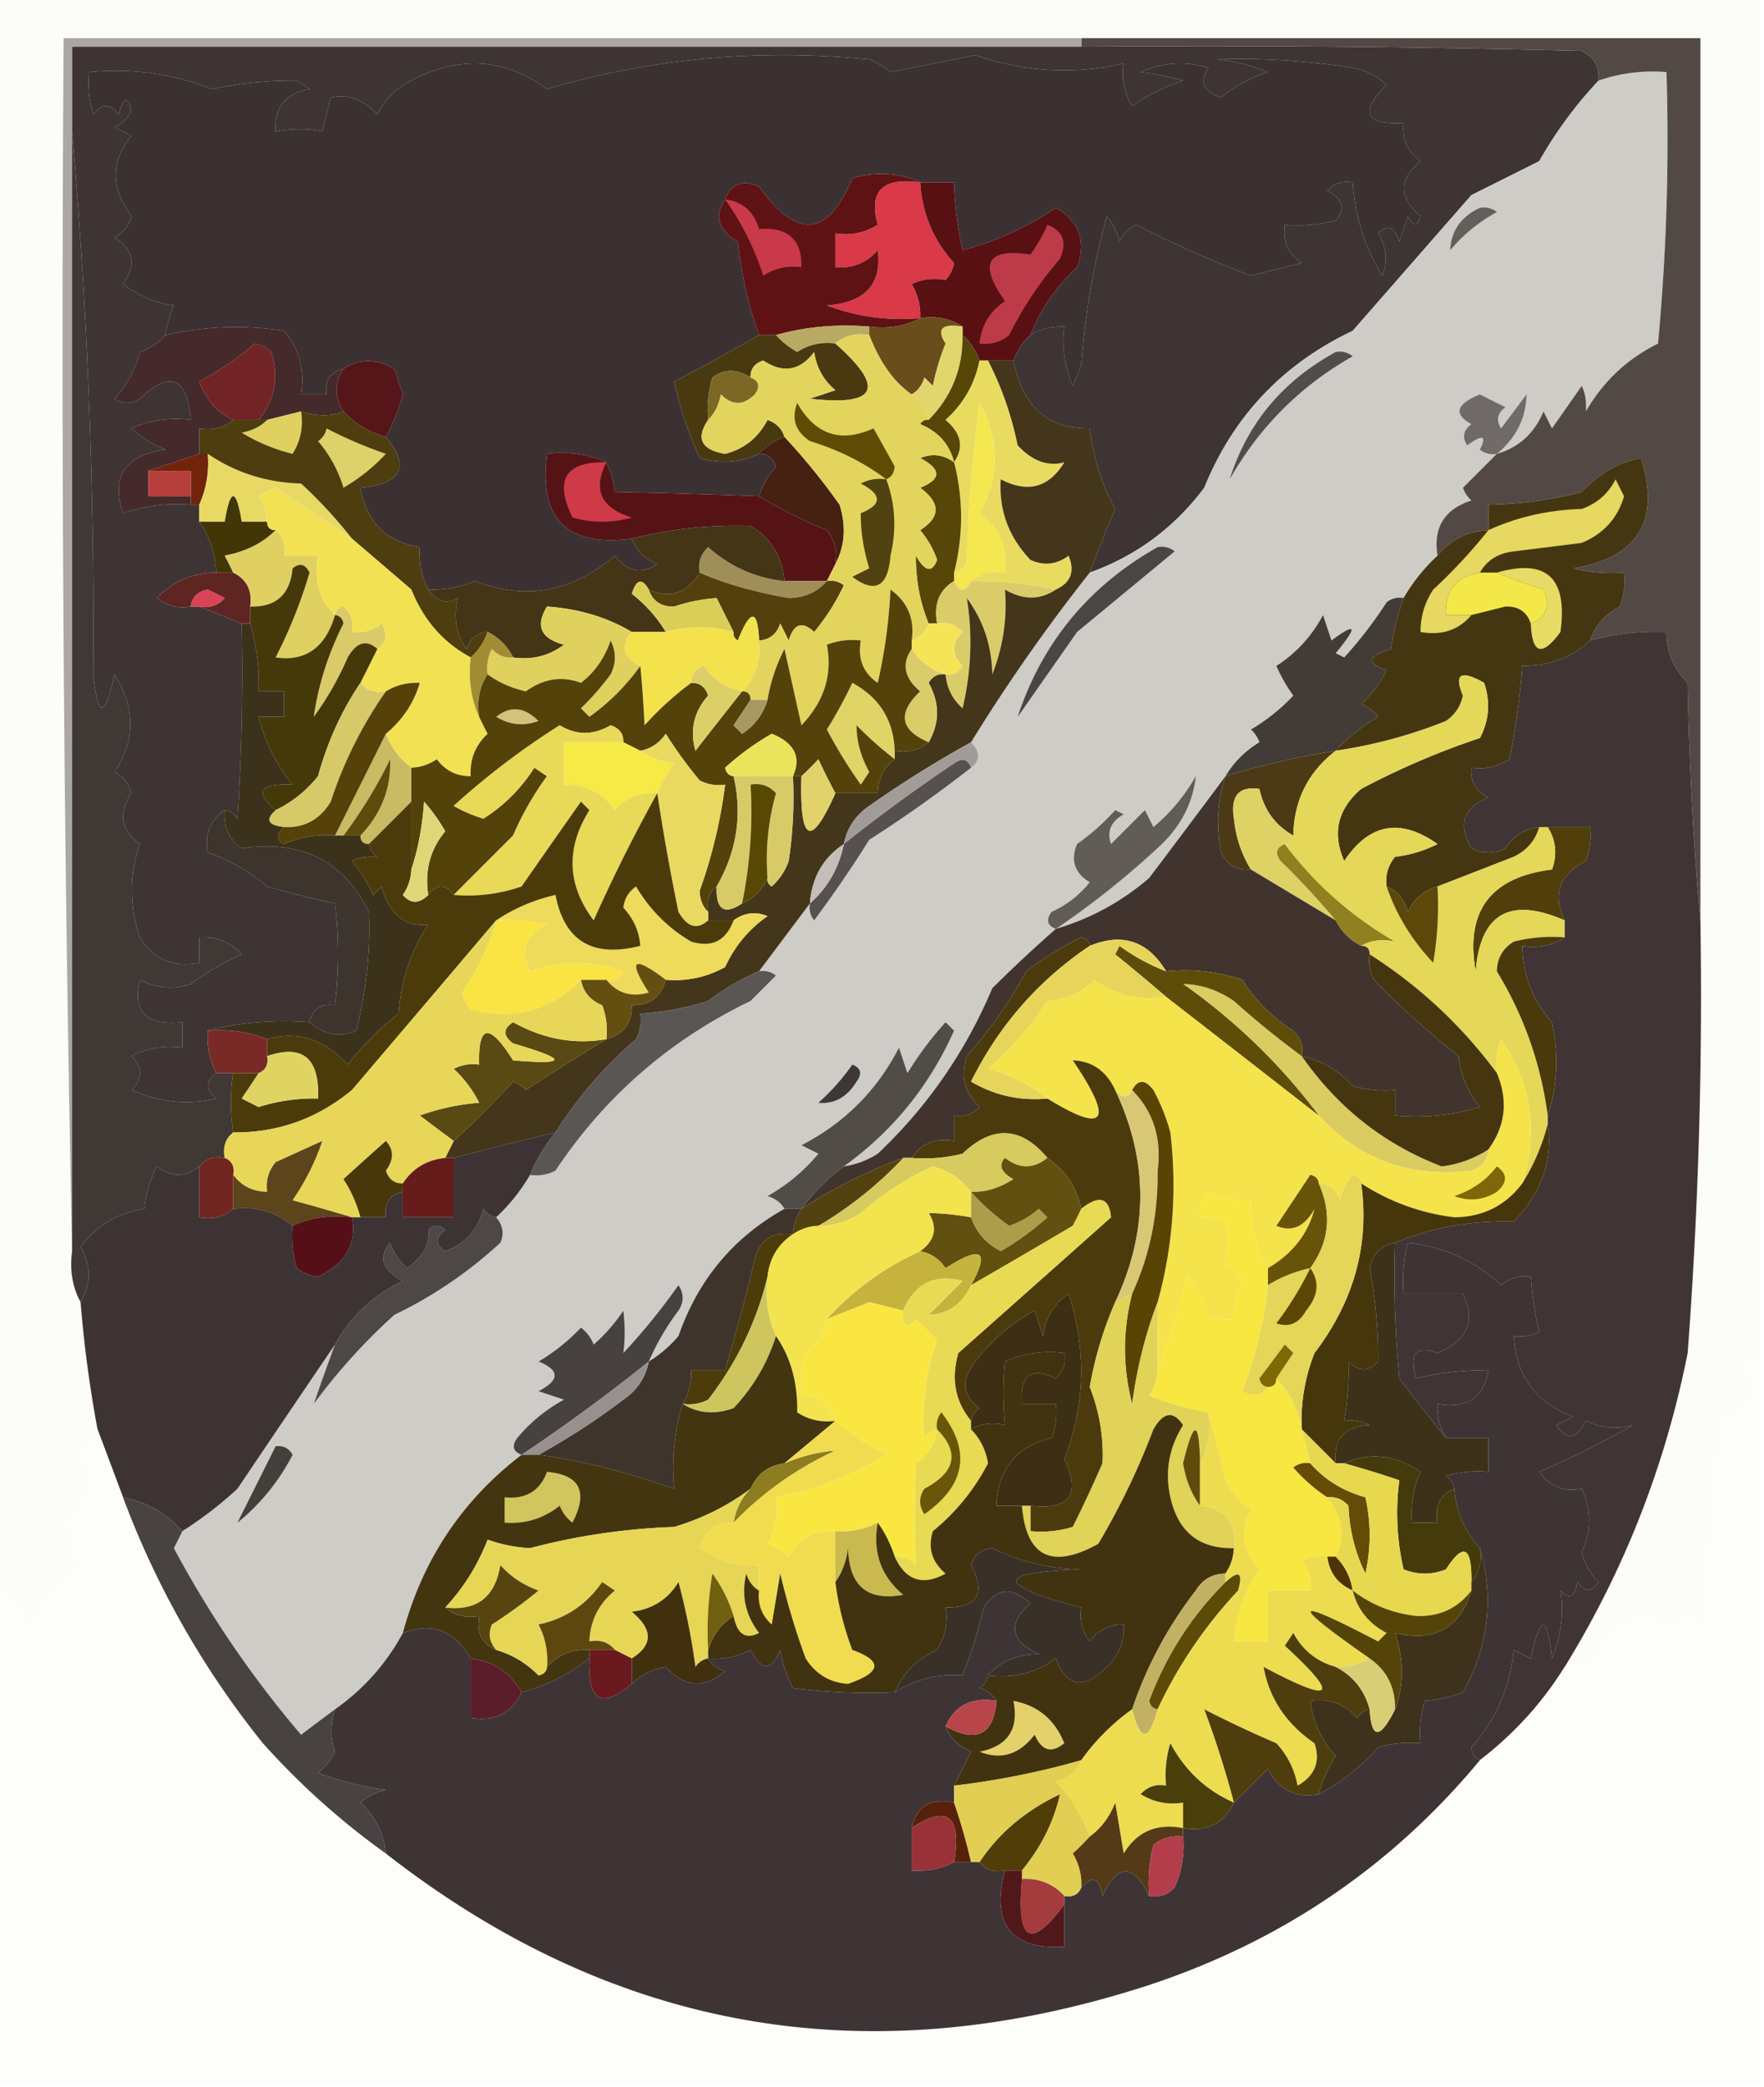 <svg xmlns="http://www.w3.org/2000/svg" width="208" height="246" style="shape-rendering:geometricPrecision;text-rendering:geometricPrecision;image-rendering:optimizeQuality;fill-rule:evenodd;clip-rule:evenodd"><path style="opacity:1" fill="#fcfcf8" d="M-.5-.5h208v161c-.923-.803-1.923-.97-3-.5 2.773 3.205 2.107 5.705-2 7.5l-2 24-2-2c.011.941-.489 1.608-1.5 2-4.094-1.933-6.928-.767-8.5 3.5a10.134 10.134 0 0 1-4 1.5c7.028-11.402 11.861-23.735 14.5-37a562.74 562.74 0 0 0 1.5-51V4.5H7.5c-.332 47.836.001 95.503 1 143-.295 2.235.039 4.235 1 6a145.908 145.908 0 0 0 2 15c-.89.761-1.558 1.761-2 3 1.147 3.246.48 6.079-2 8.5 1.333 1 1.333 2 0 3l2 1a21.753 21.753 0 0 0-6 7.5c-1.112-1.919-2.446-3.586-4-5V-.5z"/><path style="opacity:1" fill="#3e3434" d="M127.5 5.5c19.669-.167 39.336 0 59 .5 1.473.71 2.14 1.876 2 3.5a48.906 48.906 0 0 0-7 9.5l-8 4-14 16c-8.252 3.918-14.085 10.084-17.5 18.5-3.528 4.7-8.028 8.034-13.5 10 .925-2.49 1.925-4.99 3-7.5-1.596-2.875-2.596-6.042-3-9.5-4.928.103-7.928-2.563-9-8 .432-1.21 1.099-2.21 2-3 1.208-.734 2.541-1.067 4-1a13.115 13.115 0 0 0 1 7l1-2.5a90.695 90.695 0 0 1 3-17.5 6.802 6.802 0 0 1 1.5 3c.388-.928 1.055-1.595 2-2 4.419 2.27 8.919 4.27 13.5 6l6-1.5c-1.607-1.049-2.273-2.549-2-4.5a18.437 18.437 0 0 0 6-.5c1.168-1.406.835-2.572-1-3.5.825-.886 1.825-1.219 3-1 .269 3.974 1.436 7.64 3.5 11 .651-1.735.485-3.402-.5-5 1.131-1.104 1.965-.77 2.5 1l1-3c.654 1.196 1.154 1.196 1.5 0-2.58-2.213-2.58-4.38 0-6.5-1.537-1.11-2.203-2.61-2-4.5-4.562.22-5.228-1.28-2-4.5-1.123-1.044-2.456-1.71-4-2a82.817 82.817 0 0 0-16-1c2.077.192 4.077.692 6 1.5a15.269 15.269 0 0 0-5.5 3c-2.122-.72-2.622-1.887-1.5-3.5-2.727-.818-5.394-.652-8 .5 1.617.17 3.284.503 5 1a22.124 22.124 0 0 0-6 3c-.952-1.545-1.285-3.212-1-5-5.939 1.31-11.772.977-17.5-1l-10 2a9.467 9.467 0 0 0-2.5-1.5c-13.12-1.282-25.786-.115-38 3.5-5.002-3.648-10.336-3.98-16-1-1.772.86-3.105 2.193-4 4-1.705-1.803-3.538-2.47-5.5-2l-1 4c-1.626-.354-3.459-.354-5.5 0-.175-2.829 1.158-4.495 4-5l-1.5-1c-3.287-.033-6.62.3-10 1-4.634-1.815-9.467-2.482-14.5-2-.16 1.7.007 3.366.5 5 1-1.333 2-1.333 3 0 .556-2.095 1.056-2.262 1.5-.5-.405.945-1.072 1.612-2 2l2 1c-2.463 3.006-2.463 6.173 0 9.5-.318 1.147-.984 1.98-2 2.5 2.287 1.427 2.62 3.26 1 5.5 2.123 1.483 4.123 2.317 6 2.5a14.076 14.076 0 0 0-1 3.5c-.761.89-1.761 1.558-3 2-.58 2.137-1.58 3.97-3 5.5 1 .667 2 .667 3 0 3.56-3.392 5.56-2.559 6 2.5a13.117 13.117 0 0 0-7 1 12.417 12.417 0 0 0 4 2.5c-4.759.654-6.425 3.154-5 7.5a19.373 19.373 0 0 1 8-1h1v2c1.23 1.797 1.896 3.797 2 6-2.816.044-5.15 1.044-7 3 1.189.929 2.522 1.262 4 1h1l5 2c.166 7.674 0 15.34-.5 23-.383-.556-.883-.89-1.5-1-1.713 1.135-2.38 2.802-2 5 2.543.857 4.877 2.19 7 4 2.657.759 5.323 1.426 8 2 .472 3.902.472 7.902 0 12-1.679-.215-2.679.452-3 2-4.202-.317-8.202.017-12 1-.134 1.792.2 3.458 1 5-1.291.973-1.291 1.973 0 3-3.346.782-6.68.449-10-1 1.333-1.333 1.333-2.667 0-4a9.86 9.86 0 0 1 6-1v-3c-4.234.438-5.9-1.228-5-5 1.933 1.02 3.933 1.187 6 .5a33.249 33.249 0 0 1 6-3.5c-1.35-1.45-3.017-2.117-5-2v3c-3.096.593-5.43-.407-7-3-1.264-3.68-1.264-7.347 0-11-2.249-1.634-2.582-3.634-1-6-.318-1.147-.984-1.98-2-2.5 2.487-3.708 2.487-7.541 0-11.5-1.124 5.22-1.958 5.22-2.5 0 .158-21.69-.675-43.023-2.5-64v-10h119z"/><path style="opacity:1" fill="#3c3132" d="M121.5 39.5c1.196-3.043 3.03-5.71 5.5-8 1.09-3.079.257-5.412-2.5-7a35.898 35.898 0 0 1-11 5 41.541 41.541 0 0 1-1-8h-4c-2.466-1.134-5.133-1.3-8-.5-2.853 6.951-6.52 7.285-11 1-1.963-.844-3.296-.344-4 1.5-1.301 1.956-.801 3.623 1.5 5a48.035 48.035 0 0 0 2.5 11 330.877 330.877 0 0 1-10 5.5 45.882 45.882 0 0 0 3 9c2.43.703 4.763.537 7-.5.997-.03 1.664.47 2 1.5-.93 1.077-1.596 2.244-2 3.5a925.013 925.013 0 0 0-17-.5 11.984 11.984 0 0 0-1-3.5c-2.107-.968-4.44-1.302-7-1-1 7.667 2.333 11 10 10 .507 1.359 1.507 2.359 3 3-1.898 1.234-3.565.901-5-1-5 4.298-10.5 5.298-16.5 3a12.988 12.988 0 0 1-5.5 1c-.8-1.542-1.134-3.209-1-5-3.96-.627-6.294-2.96-7-7 4.882-.482 5.882-2.482 3-6a22.211 22.211 0 0 0 2-5l-1-3c-2.143-1.254-4.143-1.254-6 0-1.548.321-2.215 1.321-2 3h-3c.458-2.894-.209-5.394-2-7.5a37.297 37.297 0 0 0-14 .5c.177-1.195.51-2.361 1-3.5-1.877-.183-3.877-1.017-6-2.5 1.62-2.24 1.287-4.073-1-5.5 1.016-.52 1.682-1.353 2-2.5-2.463-3.327-2.463-6.494 0-9.5l-2-1c.928-.388 1.595-1.055 2-2-.444-1.762-.944-1.595-1.5.5-1-1.333-2-1.333-3 0-.493-1.634-.66-3.3-.5-5 5.033-.482 9.866.185 14.5 2 3.38-.7 6.713-1.033 10-1l1.5 1c-2.842.505-4.175 2.171-4 5 2.041-.354 3.874-.354 5.5 0l1-4c1.962-.47 3.795.197 5.5 2 .895-1.807 2.228-3.14 4-4 5.664-2.98 10.998-2.648 16 1 12.214-3.615 24.88-4.782 38-3.5.916.374 1.75.874 2.5 1.5l10-2c5.728 1.977 11.561 2.31 17.5 1-.285 1.788.048 3.455 1 5a22.124 22.124 0 0 1 6-3 28.737 28.737 0 0 0-5-1c2.606-1.152 5.273-1.318 8-.5-1.122 1.613-.622 2.78 1.5 3.5a15.269 15.269 0 0 1 5.5-3 20.212 20.212 0 0 0-6-1.5 82.817 82.817 0 0 1 16 1c1.544.29 2.877.956 4 2-3.228 3.22-2.562 4.72 2 4.5-.203 1.89.463 3.39 2 4.5-2.58 2.12-2.58 4.287 0 6.5-.346 1.196-.846 1.196-1.5 0l-1 3c-.535-1.77-1.369-2.104-2.5-1 .985 1.598 1.151 3.265.5 5-2.064-3.36-3.231-7.026-3.5-11-1.175-.219-2.175.114-3 1 1.835.928 2.168 2.094 1 3.5a18.437 18.437 0 0 1-6 .5c-.273 1.951.393 3.451 2 4.5l-6 1.5a130.358 130.358 0 0 1-13.5-6c-.945.405-1.612 1.072-2 2a6.802 6.802 0 0 0-1.5-3 90.695 90.695 0 0 0-3 17.5l-1 2.5a13.115 13.115 0 0 1-1-7c-1.459-.067-2.792.266-4 1z"/><path style="opacity:1" fill="#ceccc7" d="m176.5 53.5-4 4a3.647 3.647 0 0 0 1 1.5c-3.193 1.026-4.526 3.192-4 6.5a21.62 21.62 0 0 0-4 5 2.427 2.427 0 0 0-2 .5 49.066 49.066 0 0 1-5 6.5l-1-.5c2.65-3.207 2.484-3.707-.5-1.5l-1-3a15.86 15.86 0 0 1-5.5 6 18.083 18.083 0 0 0 2 3.5 22.763 22.763 0 0 1-5 4c.457.414.791.914 1 1.5-1.688 1.021-3.021 2.355-4 4a1930.918 1930.918 0 0 1-9 12 29.576 29.576 0 0 1-11 6 157.78 157.78 0 0 0-7.5 7c-3.143 7.459-7.643 13.959-13.5 19.5a10.134 10.134 0 0 1-4 1.5c5.74-4.123 10.074-9.456 13-16l-1-1a39.447 39.447 0 0 0-4.5 6l-1-3c-2.597 5.052-6.43 8.886-11.5 11.5l2 1a21.53 21.53 0 0 1-6 5c.916.278 1.582.778 2 1.5-6.032 3.37-10.199 8.37-12.5 15a14.696 14.696 0 0 1-3.5 3 30.123 30.123 0 0 1 3.5-6c.667-1 .667-2 0-3a76.917 76.917 0 0 1-6.5 8c.211-1.544.211-3.21 0-5a19.897 19.897 0 0 1-3.5 4 4.451 4.451 0 0 0-1.5-2 22.755 22.755 0 0 1-5 4c2.528 1.017 2.528 2.184 0 3.5l3 1a18.776 18.776 0 0 0-5.5 4.5c-.692.937-.525 1.603.5 2-7.009 5.359-11.675 12.359-14 21-1.953 3.62-4.62 6.62-8 9a512.469 512.469 0 0 0-4 3 124.09 124.09 0 0 1-15-22c.363-.683.696-1.35 1-2a45.593 45.593 0 0 0 6.5-5c3.856-5.732 7.69-11.399 11.5-17a276.74 276.74 0 0 0-2.5 7 70.56 70.56 0 0 1 9.5-10.5 50.727 50.727 0 0 0 12.5-8.5c.47-1.077.303-2.077-.5-3a21.622 21.622 0 0 0 4-5 4.934 4.934 0 0 0 3-.5c5.822-8.751 13.488-15.417 23-20l3-3a2.429 2.429 0 0 0-2-.5l6-8a2.427 2.427 0 0 0 .5 2c2.29-3.08 4.457-6.247 6.5-9.5a157.595 157.595 0 0 0 12-8.5c1.125-.848 1.125-1.848 0-3a208.128 208.128 0 0 1 14-20c5.472-1.966 9.972-5.3 13.5-10 3.415-8.416 9.248-14.582 17.5-18.5l14-16 8-4a48.906 48.906 0 0 1 7-9.5c2.554-.888 5.221-1.221 8-1a256.824 256.824 0 0 1-1 32c-3.641 1.807-6.474 4.474-8.5 8 .077-1.238-.089-2.238-.5-3l-3.5 5-1-2c-1.076 2.579-2.909 4.246-5.5 5z"/><path style="opacity:1" fill="#da3948" d="M108.5 21.5c.241 3.7 1.574 6.867 4 9.5a3.944 3.944 0 0 1-1 2c-1.451-.263-2.784-.096-4 .5a6.845 6.845 0 0 1 1 4c-3.808.337-7.474-.163-11-1.5 4.505-.32 6.505-2.487 6-6.5-1.342 1.505-3.008 2.172-5 2v-4c1.788.285 3.455-.048 5-1-1.112-3.96.555-5.627 5-5z"/><path style="opacity:1" fill="#61605b" d="M174.5 24.5a2.427 2.427 0 0 1 2 .5 18.78 18.78 0 0 0-5.5 4.5c.112-2.297 1.278-3.964 3.5-5z"/><path style="opacity:1" fill="#5f1214" d="M108.5 21.5c-4.445-.627-6.112 1.04-5 5-1.545.952-3.212 1.285-5 1v4c1.992.172 3.658-.495 5-2 .505 4.013-1.495 6.18-6 6.5 3.526 1.337 7.192 1.837 11 1.5-1.765.961-3.765 1.295-6 1-3.871-.315-7.538.018-11 1h-2a48.035 48.035 0 0 1-2.5-11c-2.301-1.377-2.801-3.044-1.5-5 .704-1.844 2.037-2.344 4-1.5 4.48 6.285 8.147 5.951 11-1 2.867-.8 5.534-.634 8 .5z"/><path style="opacity:1" fill="#c9394a" d="M85.5 23.5c2.064.262 3.397 1.429 4 3.5 3.4-.266 5.067 1.234 5 4.5-1.644-.213-3.144.12-4.5 1a33.224 33.224 0 0 0-4.5-9z"/><path style="opacity:1" fill="#581012" d="M108.5 21.5h4a41.541 41.541 0 0 0 1 8 35.898 35.898 0 0 0 11-5c2.757 1.588 3.59 3.921 2.5 7-2.47 2.29-4.304 4.957-5.5 8-.901.79-1.568 1.79-2 3h-4c-.432-1.21-1.099-2.21-2-3v-1c-1.419-.951-3.085-1.285-5-1a6.845 6.845 0 0 0-1-4c1.216-.596 2.549-.763 4-.5a3.944 3.944 0 0 0 1-2c-2.426-2.633-3.759-5.8-4-9.5z"/><path style="opacity:1" fill="#bd3b48" d="M123.5 26.5c1.844.704 2.344 2.037 1.5 4a42.729 42.729 0 0 0-6 9c-1.011.837-2.178 1.17-3.5 1 .203-2.138 1.203-3.805 3-5-3.149-4.438-2.149-6.271 3-5.5a18.476 18.476 0 0 0 2-3.5z"/><path style="opacity:1" fill="#b9aa63" d="M102.5 38.5v1c-1.599-.268-2.932.066-4 1-1.644-.214-3.144.12-4.5 1-.995-.566-1.828-1.233-2.5-2 3.462-.982 7.129-1.315 11-1z"/><path style="opacity:1" fill="#452a2c" d="M40.5 43.5c-1.062 1.6-1.062 3.266 0 5-1.435.596-3.102.596-5 0l-4 1h-1c1.89-2.336 2.39-5.002 1.5-8a3.943 3.943 0 0 0-2-1c-1.55 1.457-3.717 2.957-6.5 4.5.778 2.1 2.111 3.6 4 4.5-1.068.934-2.401 1.268-4 1v3l-6 2v3h5v1a19.373 19.373 0 0 0-8 1c-1.425-4.346.241-6.846 5-7.5a12.417 12.417 0 0 1-4-2.5 13.117 13.117 0 0 1 7-1c-.44-5.059-2.44-5.892-6-2.5-1 .667-2 .667-3 0 1.42-1.53 2.42-3.363 3-5.5 1.239-.442 2.239-1.11 3-2a37.297 37.297 0 0 1 14-.5c1.791 2.106 2.458 4.606 2 7.5h3c-.215-1.679.452-2.679 2-3z"/><path style="opacity:1" fill="#694d1a" d="M108.5 37.5c1.915-.285 3.581.049 5 1-2.442-.38-3.109.286-2 2a28.04 28.04 0 0 0-1.5 5l-1-1c-.278.916-.778 1.583-1.5 2-2.087-1.436-3.754-3.77-5-7v-1c2.235.295 4.235-.039 6-1z"/><path style="opacity:1" fill="#561519" d="M45.5 51.5c-1.985-.547-3.651-1.547-5-3-1.062-1.734-1.062-3.4 0-5 1.857-1.254 3.857-1.254 6 0l1 3a22.211 22.211 0 0 1-2 5z"/><path style="opacity:1" fill="#712326" d="M30.5 49.5h-3c-1.889-.9-3.222-2.4-4-4.5 2.783-1.543 4.95-3.043 6.5-4.5a3.943 3.943 0 0 1 2 1c.89 2.998.39 5.664-1.5 8z"/><path style="opacity:1" fill="#483910" d="M89.5 39.5h2c.672.767 1.505 1.434 2.5 2 1.356-.88 2.856-1.214 4.5-1 5.96 5.248 4.96 7.415-3 6.5l3-1c-1.393-1.171-2.227-2.671-2.5-4.5-1.67 2.221-3.67 2.555-6 1-1.03.336-1.53 1.003-1.5 2-1.602-1.036-3.102-1.036-4.5 0-.493 1.634-.66 3.3-.5 5-1.483 2.184-.816 3.517 2 4 2.241-.57 3.908-1.904 5-4 1.022.355 1.689 1.022 2 2-1.21.432-2.21 1.099-3 2-2.237 1.037-4.57 1.203-7 .5a45.882 45.882 0 0 1-3-9 330.877 330.877 0 0 0 10-5.5z"/><path style="opacity:1" fill="#e1d66e" d="M113.5 38.5v1c.05 3.93-1.283 7.263-4 10-.282-1.278-.949-2.278-2-3 .722-.417 1.222-1.084 1.5-2l1 1a28.04 28.04 0 0 1 1.5-5c-1.109-1.714-.442-2.38 2-2z"/><path style="opacity:1" fill="#524d4b" d="M157.5 41.5a2.427 2.427 0 0 1 2 .5c-6.167 3.5-11 8.333-14.5 14.5 2.081-6.594 6.247-11.594 12.5-15z"/><path style="opacity:1" fill="#7c6824" d="M88.5 44.5c1.025.397 1.192 1.063.5 2-1.333 1.333-2.667 1.333-4 0-.232 1.237-.732 2.237-1.5 3-.16-1.7.007-3.366.5-5 1.398-1.036 2.898-1.036 4.5 0z"/><path style="opacity:1" fill="#574706" d="M113.5 39.5c.901.79 1.568 1.79 2 3-.551 2.767-1.884 5.1-4 7 1.879 1.57 2.212 3.236 1 5-.531-2.124-1.865-3.624-4-4.5.228-.399.562-.565 1-.5 2.717-2.737 4.05-6.07 4-10z"/><path style="opacity:1" fill="#706b68" d="M176.5 53.5a2.427 2.427 0 0 1-2-.5c.84-1.666.34-1.833-1.5-.5-.617-.95-.451-1.782.5-2.5-2.154-1.184-1.82-2.35 1-3.5l3 1.5c-.951.718-1.117 1.55-.5 2.5l3-4c-.066 2.8-1.233 5.133-3.5 7z"/><path style="opacity:1" fill="#dfd05f" d="M35.5 48.5c.285 1.788-.048 3.455-1 5a21.01 21.01 0 0 1-6-2.5c1.238-.232 2.238-.732 3-1.5l4-1z"/><path style="opacity:1" fill="#462011" d="M92.5 51.5a76.322 76.322 0 0 1 6.5 8c.796 2.538.63 4.872-.5 7 .262-1.478-.071-2.811-1-4a55.648 55.648 0 0 1-8-4c.404-1.256 1.07-2.423 2-3.5-.336-1.03-1.003-1.53-2-1.5.79-.901 1.79-1.568 3-2z"/><path style="opacity:1" fill="#e8db60" d="M115.5 42.5h1c1.597 3.096 2.764 6.43 3.5 10 1.731 1.853 3.564 2.52 5.5 2-1.825 2.995-4.325 3.662-7.5 2-.233 3.63.934 6.797 3.5 9.5 1.612.72 3.112.554 4.5-.5.773 1.852.273 3.186-1.5 4a44.83 44.83 0 0 0-10-1c1.068-.934 2.401-1.268 4-1 .354-2.92-.646-5.254-3-7 2.38-4.284 2.38-8.617 0-13a182.464 182.464 0 0 0-1.5 19c-.383.556-.883.89-1.5 1 1.097-4.39 1.097-8.723 0-13 1.212-1.764.879-3.43-1-5 2.116-1.9 3.449-4.233 4-7z"/><path style="opacity:1" fill="#70240b" d="M23.5 53.5h1c.175 2.12-.159 4.12-1 6h-1v-4h-5l6-2z"/><path style="opacity:1" fill="#b73f3b" d="M17.5 55.5h5v3h-5v-3z"/><path style="opacity:1" fill="#e8d965" d="M24.5 53.5c3.265 2.22 6.931 3.386 11 3.5a54.554 54.554 0 0 1 6 6.5 627.69 627.69 0 0 1-9-6l-2 1c.627.917.96 1.917 1 3h-3c-.667-4-1.333-4-2 0h-3v-2c.841-1.88 1.175-3.88 1-6z"/><path style="opacity:1" fill="#561316" d="M71.5 54.5a11.984 11.984 0 0 1 1 3.5c5.758.117 11.425.284 17 .5a55.648 55.648 0 0 0 8 4c.929 1.189 1.262 2.522 1 4l-1 2h-5c-.25-2.908-1.584-5.075-4-6.5a50.218 50.218 0 0 0-14 1.5c-7.667 1-11-2.333-10-10 2.56-.302 4.893.032 7 1z"/><path style="opacity:1" fill="#cf3a49" d="M71.5 54.5c-1.636 3.232-.636 5.399 3 6.5a12.5 12.5 0 0 1-7 0c-2.16-4.448-.828-6.615 4-6.5z"/><path style="opacity:1" fill="#423607" d="M31.5 61.5c0 .667.333 1 1 1-1.525 1.536-3.525 2.536-6 3 .363.683.696 1.35 1 2h-2c-.104-2.203-.77-4.203-2-6h3c.667-4 1.333-4 2 0h3z"/><path style="opacity:1" fill="#4d3d0f" d="M35.5 48.5c1.898.596 3.565.596 5 0 1.349 1.453 3.015 2.453 5 3 2.882 3.518 1.882 5.518-3 6 .706 4.04 3.04 6.373 7 7-.134 1.791.2 3.458 1 5 1.02 1.454 2.187 1.787 3.5 1-.57 2.193-.236 4.193 1 6 .417-1.256 1.25-1.923 2.5-2-.432 1.21-1.099 2.21-2 3-3.23-1.73-5.562-4.397-7-8a3117.118 3117.118 0 0 0-7-6 54.554 54.554 0 0 0-6-6.5c-4.069-.114-7.735-1.28-11-3.5h-1v-3c1.599.268 2.932-.066 4-1h4c-.762.768-1.762 1.268-3 1.5a21.01 21.01 0 0 0 6 2.5c.952-1.545 1.285-3.212 1-5z"/><path style="opacity:1" fill="#ddd16a" d="M38.5 50.5a53.357 53.357 0 0 0 7 3 21.628 21.628 0 0 1-5 4 15.268 15.268 0 0 0-3-5.5c.556-.383.89-.883 1-1.5z"/><path style="opacity:1" fill="#f4e74f" d="M114.5 68.5c-.667 1.333-1.333 1.333-2 0v-1c.617-.11 1.117-.444 1.5-1 .169-6.36.669-12.693 1.5-19 2.38 4.383 2.38 8.716 0 13 2.354 1.746 3.354 4.08 3 7-1.599-.268-2.932.066-4 1z"/><path style="opacity:1" fill="#4a4643" d="M136.5 64.5a2.427 2.427 0 0 1 2 .5L127 74.5l-7 10c2.889-8.756 8.389-15.422 16.5-20z"/><path style="opacity:1" fill="#a08e58" d="M92.5 68.5h5c-1.124 1.309-2.624 1.975-4.5 2-4.036-.701-7.536-1.701-10.5-3-.219-1.175.114-2.175 1-3 2.621 2.313 5.621 3.647 9 4z"/><path style="opacity:1" fill="#564608" d="M112.5 54.5c1.097 4.277 1.097 8.61 0 13v1c-1.756 1.052-2.423 2.719-2 5h-1c-1.032-2.52-1.532-5.186-1.5-8 1.065 1.896 1.898 2.063 2.5.5a11.064 11.064 0 0 0-2-3.5c2.422-1.548 2.422-3.215 0-5 2.528-1.017 2.528-2.184 0-3.5 1.428-.58 2.762-.412 4 .5z"/><path style="opacity:1" fill="#433515" d="M92.5 68.5c-3.379-.353-6.379-1.687-9-4-.886.825-1.219 1.825-1 3-1.542 2.454-3.542 3.12-6 2-.802-1.385-1.469-1.218-2 .5 1.655 1.301 2.989 2.801 4 4.5h-4c-2.89-1.73-6.224-2.73-10-3-1.4 2.282-.734 3.782 2 4.5-1.75 1.319-3.75 1.819-6 1.5a6.541 6.541 0 0 0-3-3c-1.25.077-2.083.744-2.5 2-1.236-1.807-1.57-3.807-1-6-1.313.787-2.48.454-3.5-1 1.9.067 3.734-.266 5.5-1 6 2.298 11.5 1.298 16.5-3 1.435 1.901 3.102 2.234 5 1-1.493-.641-2.493-1.641-3-3a50.218 50.218 0 0 1 14-1.5c2.416 1.425 3.75 3.592 4 6.5z"/><path style="opacity:1" fill="#524945" d="M127.5 5.5v-1h73v104a386.74 386.74 0 0 1-1.5-28c-1.663-1.658-2.496-3.658-2.5-6-3.07-.132-6.07.201-9 1 .614-1.782 1.78-3.116 3.5-4a8.43 8.43 0 0 0 .5-4 18.437 18.437 0 0 1-6-.5c7.645-1.266 10.311-5.6 8-13-2.637.493-4.97 1.827-7 4a46.96 46.96 0 0 1-11 1.5v3c-2.447.115-4.447 1.115-6 3-.526-3.308.807-5.474 4-6.5a3.647 3.647 0 0 1-1-1.5l4-4c2.591-.754 4.424-2.421 5.5-5l1 2 3.5-5c.411.762.577 1.762.5 3 2.026-3.526 4.859-6.193 8.5-8a256.824 256.824 0 0 0 1-32c-2.779-.221-5.446.112-8 1 .14-1.624-.527-2.79-2-3.5-19.664-.5-39.331-.667-59-.5z"/><path style="opacity:1" fill="#5f2523" d="M25.5 67.5h2c1.604.787 2.27 2.12 2 4v2h-1l-5-2c1.175.219 2.175-.114 3-1l-2-1c-1.213.247-1.88.914-2 2-1.478.262-2.811-.071-4-1 1.85-1.956 4.184-2.956 7-3z"/><path style="opacity:1" fill="#d94257" d="M23.5 71.5h-1c.12-1.086.787-1.753 2-2l2 1c-.825.886-1.825 1.219-3 1z"/><path style="opacity:1" fill="#dfd061" d="M32.5 62.5c.904.709 1.237 1.709 1 3h4c-.51 2.888.157 5.221 2 7-1.124 3.842-3.457 5.509-7 5a57.368 57.368 0 0 0 4-10c-.502-1.021-1.168-1.188-2-.5-.293 3.094-1.96 4.594-5 4.5.27-1.88-.396-3.213-2-4a44.358 44.358 0 0 0-1-2c2.475-.464 4.475-1.464 6-3z"/><path style="opacity:1" fill="#dbcc6a" d="M112.5 68.5c.667 1.333 1.333 1.333 2 0a44.83 44.83 0 0 1 10 1c-1.857 1.254-3.857 1.254-6 0 .278 3.41-.222 6.743-1.5 10-.054-3.361-1.054-6.361-3-9 .7 4.296.533 8.63-.5 13-1.205-1.077-1.872-2.41-2-4 .876.13 1.543-.203 2-1-1.333-1.333-1.333-2.667 0-4-.825-.886-1.825-1.219-3-1-.423-2.281.244-3.948 2-5z"/><path style="opacity:1" fill="#f2e253" d="M41.5 63.5c2.314 1.977 4.647 3.977 7 6 1.438 3.603 3.77 6.27 7 8-.302 2.56.032 4.893 1 7 .304.65.637 1.317 1 2-1.45 1.35-2.117 3.016-2 5-1.643.02-2.976-.647-4-2a5.576 5.576 0 0 1-3 1 8.95 8.95 0 0 1-3-4c1.964-1.627 3.297-3.627 4-6-1.459-.067-2.792.266-4 1-1.291.237-2.291-.096-3-1l2-4c1.074-.75 1.24-1.75.5-3-1.011.837-2.178 1.17-3.5 1 .219-1.175-.114-2.175-1-3-.607.124-.94.457-1 1-1.843-1.779-2.51-4.112-2-7h-4c.237-1.291-.096-2.291-1-3-.667 0-1-.333-1-1a5.576 5.576 0 0 0-1-3l2-1a627.69 627.69 0 0 0 9 6z"/><path style="opacity:1" fill="#53400d" d="M82.5 67.5c2.964 1.299 6.464 2.299 10.5 3 1.876-.025 3.376-.691 4.5-2a2.428 2.428 0 0 1 2 .5 25.605 25.605 0 0 1-3.5 5.5c-1.395-1.315-2.395-.981-3 1l-1-2c-.417 1.256-1.25 1.923-2.5 2-.16-3.736-.993-3.736-2.5 0-.399-.228-.565-.562-.5-1l-2-4c-1.699.12-3.365.454-5 1-1.538.047-2.538-.62-3-2 2.458 1.12 4.458.454 6-2z"/><path style="opacity:1" fill="#e3d45e" d="M98.5 40.5c1.068-.934 2.401-1.268 4-1 1.246 3.23 2.913 5.564 5 7 1.051.722 1.718 1.722 2 3-.438-.065-.772.101-1 .5 2.135.876 3.469 2.376 4 4.5-1.238-.912-2.572-1.08-4-.5 2.528 1.316 2.528 2.483 0 3.5 2.422 1.785 2.422 3.452 0 5a11.064 11.064 0 0 1 2 3.5c-.602 1.563-1.435 1.396-2.5-.5-.032 2.814.468 5.48 1.5 8-.333 1-1 1.667-2 2 .372-2.522-.461-4.522-2.5-6a62.749 62.749 0 0 1-1.5 11c-1.717-1.168-2.384-2.835-2-5a8.435 8.435 0 0 0-4 .5c.686 3.516-.314 6.683-3 9.5l-2-9a20.807 20.807 0 0 0-2 6h-2c0-.667-.333-1-1-1 1.575-1.614 2.241-3.614 2-6 1.25-.077 2.083-.744 2.5-2l1 2c.605-1.981 1.605-2.315 3-1a25.605 25.605 0 0 0 3.5-5.5 2.428 2.428 0 0 0-2-.5l1-2c1.13-2.128 1.296-4.462.5-7-2-2.83-4.167-5.497-6.5-8-.311-.978-.978-1.645-2-2-1.092 2.096-2.759 3.43-5 4-2.816-.483-3.483-1.816-2-4 .768-.763 1.268-1.763 1.5-3 1.333 1.333 2.667 1.333 4 0 .692-.937.525-1.603-.5-2-.03-.997.47-1.664 1.5-2 2.33 1.555 4.33 1.221 6-1 .273 1.829 1.107 3.329 2.5 4.5l-3 1c7.96.915 8.96-1.252 3-6.5z"/><path style="opacity:1" fill="#514211" d="M104.5 56.5c1.069 2.908 1.236 5.908.5 9-.288 3.674-1.788 4.507-4.5 2.5l2-1c-.687-2.232-1.021-4.398-1-6.5 2.528-1.017 2.528-2.184 0-3.5a4.932 4.932 0 0 1 3-.5z"/><path style="opacity:1" fill="#5e4c04" d="M104.5 56.5c-2.628-1.981-5.628-3.481-9-4.5-1.711-1.133-2.211-2.633-1.5-4.5 2.124 3.755 5.124 4.755 9 3 .85 1.51 1.683 3.01 2.5 4.5-.07.765-.403 1.265-1 1.5z"/><path style="opacity:1" fill="#dace58" d="M76.5 69.5c.462 1.38 1.462 2.047 3 2a20.228 20.228 0 0 1 5-1l2 4c-2.766-.732-5.433-.732-8 0-1.011-1.699-2.345-3.199-4-4.5.531-1.718 1.198-1.885 2-.5z"/><path style="opacity:1" fill="#e0d15f" d="M74.5 74.5c-1.353 1.628-1.02 2.962 1 4a25.63 25.63 0 0 1-6 6l-1-1a32.05 32.05 0 0 0 3.5-4c.667-1.333.667-2.667 0-4-.687 2.055-1.854 3.721-3.5 5-2.22-.846-4.386-.512-6.5 1-1.727-.399-3.227-1.066-4.5-2a4.932 4.932 0 0 1 .5-3c.67.752 1.504 1.086 2.5 1 2.25.319 4.25-.181 6-1.5-2.734-.718-3.4-2.218-2-4.5 3.776.27 7.11 1.27 10 3z"/><path style="opacity:1" fill="#f3e24c" d="M89.5 75.5c.241 2.386-.425 4.386-2 6-1.877-.4-3.377-1.4-4.5-3-1.03.336-1.53 1.003-1.5 2a37.852 37.852 0 0 0-5.5 5 143.912 143.912 0 0 0-.5-7c-2.02-1.038-2.353-2.372-1-4h4c2.567-.732 5.234-.732 8 0-.065.438.101.772.5 1 1.507-3.736 2.34-3.736 2.5 0z"/><path style="opacity:1" fill="#f6e458" d="M109.5 73.5h1c1.175-.219 2.175.114 3 1-1.333 1.333-1.333 2.667 0 4-.457.797-1.124 1.13-2 1-1.719-.522-3.052-1.522-4-3v-1c1-.333 1.667-1 2-2z"/><path style="opacity:1" fill="#dbca69" d="M39.5 72.5c.06-.543.393-.876 1-1 .886.825 1.219 1.825 1 3 1.322.17 2.489-.163 3.5-1 .74 1.25.574 2.25-.5 3-1.293-1.145-2.46-.811-3.5 1a36.178 36.178 0 0 1-4 7c.53-3.762 1.697-7.429 3.5-11-.124-.607-.457-.94-1-1z"/><path style="opacity:1" fill="#45390a" d="M39.5 72.5c.543.06.876.393 1 1-1.803 3.571-2.97 7.238-3.5 11a36.178 36.178 0 0 0 4-7c1.04-1.811 2.207-2.145 3.5-1l-2 4c-2.217 3.277-3.884 6.944-5 11-1.397 1.737-3.064 3.07-5 4-2.54-2.166-1.873-3.166 2-3-1.912-2.322-3.245-4.988-4-8h3v-3h-3a24.93 24.93 0 0 0-1-8v-2c3.04.094 4.707-1.406 5-4.5.832-.688 1.498-.521 2 .5a57.368 57.368 0 0 1-4 10c3.543.509 5.876-1.158 7-5z"/><path style="opacity:1" fill="#a18c33" d="M57.5 74.5a6.541 6.541 0 0 1 3 3c-.996.086-1.83-.248-2.5-1a4.932 4.932 0 0 0-.5 3c-.951 1.419-1.285 3.085-1 5-.968-2.107-1.302-4.44-1-7 .901-.79 1.568-1.79 2-3z"/><path style="opacity:1" fill="#43361a" d="M116.5 42.5h3c1.072 5.437 4.072 8.103 9 8 .404 3.458 1.404 6.625 3 9.5a164.892 164.892 0 0 0-3 7.5 208.128 208.128 0 0 0-14 20 132.89 132.89 0 0 0-12 7.5c-1.641 1.129-2.641 2.629-3 4.5-2.442 1.621-3.775 3.954-4 7l-6 8a27.568 27.568 0 0 0-6 3.5 34.026 34.026 0 0 1-8 1.5 4.932 4.932 0 0 1-.5 3c-3.75 3.244-6.917 6.911-9.5 11a445.89 445.89 0 0 0-12 3h-1l1-2c2.388-2.167 4.722-4.5 7-7a3.647 3.647 0 0 1 1.5 1 295.113 295.113 0 0 1 9.5-6c2.032-.548 3.032-1.881 3-4 2.119.032 3.452-.968 4-3 2.49.202 4.823-.298 7-1.5 1.147-2.488 2.814-4.488 5-6-1.428-.579-2.762-.412-4 .5h-3v-1c-.237-1.291.096-2.291 1-3-.098 2.748.902 3.414 3 2 1.4-.6 2.4-1.6 3-3-.065.438.101.772.5 1a7.292 7.292 0 0 0 2-3c.498-3.317.665-6.65.5-10h1c-.225 7.856 1.109 8.523 4 2h5c.027-1.7.694-3.033 2-4v-1c1.599.268 2.932-.066 4-1 1.322-2.302 1.322-4.635 0-7 .457-.797 1.124-1.13 2-1 .128 1.59.795 2.923 2 4 1.033-4.37 1.2-8.704.5-13 1.946 2.639 2.946 5.639 3 9 1.278-3.257 1.778-6.59 1.5-10 2.143 1.254 4.143 1.254 6 0 1.773-.814 2.273-2.148 1.5-4-1.388 1.054-2.888 1.22-4.5.5-2.566-2.703-3.733-5.87-3.5-9.5 3.175 1.662 5.675.995 7.5-2-1.936.52-3.769-.147-5.5-2-.736-3.57-1.903-6.904-3.5-10z"/><path style="opacity:1" fill="#aba7a4" d="M127.5 4.5v1H8.5v142a5112.824 5112.824 0 0 1-1-143h120z"/><path style="opacity:1" fill="#453612" d="M187.5 75.5c-2.189 2.007-4.855 3.007-8 3a93.512 93.512 0 0 1-1.5 11c-1.356.88-2.856 1.213-4.5 1-.14 1.624.527 2.79 2 3.5-2.973 1.224-3.64 3.224-2 6 1.333.667 2.667.667 4 0 .971-1.481 2.304-2.315 4-2.5-.437 1.574-1.437 2.741-3 3.5a2831.633 2831.633 0 0 1-9 3.5c-1.574.437-2.741 1.437-3.5 3-.377-1.442-1.21-2.442-2.5-3-.17-1.322.163-2.489 1-3.5a14.72 14.72 0 0 0 5-1.5c-4.378-3.104-8.045-2.437-11 2-1.442-3.287-.775-6.12 2-8.5a91.653 91.653 0 0 1 14-6c1.091-2.064 1.258-4.23.5-6.5-2.744-1.564-3.577-1.064-2.5 1.5-.259 1.261-.926 2.261-2 3a57.163 57.163 0 0 1-13 3.5c1.414-1.554 3.081-2.888 5-4a4.451 4.451 0 0 0-2-1.5 13.923 13.923 0 0 0 3-4c-2.401-.805-2.234-1.638.5-2.5a31.91 31.91 0 0 1 1.5-6 21.62 21.62 0 0 1 4-5c1.553-1.885 3.553-2.885 6-3v-3a46.96 46.96 0 0 0 11-1.5c2.03-2.173 4.363-3.507 7-4 2.311 7.4-.355 11.734-8 13 1.973.496 3.973.662 6 .5a8.43 8.43 0 0 1-.5 4c-1.72.884-2.886 2.218-3.5 4z"/><path style="opacity:1" fill="#e7db65" d="M180.5 73.5c1.844-.704 2.344-2.037 1.5-4a61.284 61.284 0 0 1-5.5-2c5.872-1.693 8.372.64 7.5 7-2.178 2.969-3.344 2.635-3.5-1z"/><path style="opacity:1" fill="#f3e848" d="M174.5 67.5h2a61.284 61.284 0 0 0 5.5 2c.844 1.963.344 3.296-1.5 4-.462-1.38-1.462-2.047-3-2-1.349.346-2.683.679-4 1h-3c-.131-2.867 1.203-4.533 4-5z"/><path style="opacity:1" fill="#e6d860" d="M174.5 67.5c-2.797.467-4.131 2.133-4 5h3c-1.49 1.78-3.49 2.447-6 2-.009-1.808.491-3.475 1.5-5a63.68 63.68 0 0 0 6.5-7c3.413-1.56 7.079-2.394 11-2.5 1.803-.637 3.136-1.803 4-3.5l1 2c-.769 2.604-2.436 4.438-5 5.5l-8 1c-1.82.2-3.153 1.034-4 2.5z"/><path style="opacity:1" fill="#d9cc69" d="M107.5 76.5c.948 1.478 2.281 2.478 4 3-.876-.13-1.543.203-2 1 1.322 2.365 1.322 4.698 0 7-3.373-1.431-3.707-3.431-1-6-1.879-1.57-2.212-3.236-1-5z"/><path style="opacity:1" fill="#e1d466" d="M105.5 88.5v1a43.872 43.872 0 0 1-4.5-4c-.004 1.868.496 3.702 1.5 5.5l-1 1.5a58.533 58.533 0 0 1-4-6.5 57.514 57.514 0 0 0 3-5.5c3.194 1.723 4.861 4.39 5 8z"/><path style="opacity:1" fill="#433b36" d="M165.5 70.5a31.91 31.91 0 0 0-1.5 6c-2.734.862-2.901 1.695-.5 2.5a13.923 13.923 0 0 1-3 4 4.451 4.451 0 0 1 2 1.5c-1.919 1.112-3.586 2.446-5 4a94.832 94.832 0 0 0-13 3c.979-1.645 2.312-2.979 4-4a3.647 3.647 0 0 0-1-1.5 22.763 22.763 0 0 0 5-4 18.083 18.083 0 0 1-2-3.5 15.86 15.86 0 0 0 5.5-6l1 3c2.984-2.207 3.15-1.707.5 1.5l1 .5c1.827-2 3.494-4.167 5-6.5a2.427 2.427 0 0 1 2-.5z"/><path style="opacity:1" fill="#54420b" d="M107.5 75.5v1c-1.212 1.764-.879 3.43 1 5-2.707 2.569-2.373 4.569 1 6-1.068.934-2.401 1.268-4 1-.139-3.61-1.806-6.277-5-8a57.514 57.514 0 0 1-3 5.5 58.533 58.533 0 0 0 4 6.5l1-1.5c-1.004-1.798-1.504-3.632-1.5-5.5a43.872 43.872 0 0 0 4.5 4c-1.306.967-1.973 2.3-2 4h-5a70.679 70.679 0 0 1-2-4 30.943 30.943 0 0 1-2 2h-1c1-2.259.166-3.925-2.5-5a31.653 31.653 0 0 0-5.5 4c.124.607.457.94 1 1 1.053 4.538.386 8.871-2 13-.904.709-1.237 1.709-1 3-.639-.597-.972-1.43-1-2.5a58.701 58.701 0 0 0 3-12.5 4.932 4.932 0 0 1-3-.5 51.095 51.095 0 0 1-4-5.5c-.765 1.112-1.765 1.779-3 2l-2-1c.03-.997-.47-1.664-1.5-2-2.055 1.192-4.055 1.192-6 0A90.885 90.885 0 0 0 53.5 95a16.228 16.228 0 0 0 3.5 1.5 19.101 19.101 0 0 0 6-6l1.5 1a36.178 36.178 0 0 0-4 7l-7 7c-1-1.333-2-1.333-3 0-.445-2.865.221-5.365 2-7.5a20.473 20.473 0 0 0-2.5-3.5c-.183 2.865-.683 5.531-1.5 8v-12a5.576 5.576 0 0 0 3-1c1.024 1.353 2.357 2.02 4 2-.117-1.984.55-3.65 2-5a44.358 44.358 0 0 1-1-2c-.285-1.915.049-3.581 1-5 1.273.934 2.773 1.601 4.5 2 2.114-1.512 4.28-1.846 6.5-1 1.646-1.279 2.813-2.945 3.5-5 .667 1.333.667 2.667 0 4a32.05 32.05 0 0 1-3.5 4l1 1a25.63 25.63 0 0 0 6-6c.207 2.104.374 4.437.5 7a37.852 37.852 0 0 1 5.5-5c.997-.03 1.664.47 2 1.5-1.682 1.895-2.182 4.062-1.5 6.5 1.842-2.364 3.675-4.697 5.5-7 .667 0 1 .333 1 1a186.2 186.2 0 0 1-2 3l1 1c1.484-.967 2.484-2.3 3-4a20.807 20.807 0 0 1 2-6l2 9c2.686-2.817 3.686-5.984 3-9.5a8.435 8.435 0 0 1 4-.5c-.384 2.165.283 3.832 2 5a62.749 62.749 0 0 0 1.5-11c2.039 1.478 2.872 3.478 2.5 6z"/><path style="opacity:1" fill="#a99763" d="M88.5 82.5h2c-.516 1.7-1.516 3.033-3 4l-1-1a186.2 186.2 0 0 0 2-3z"/><path style="opacity:1" fill="#d3c17c" d="M58.5 84.5c1.685-1.344 3.352-1.177 5 .5-1.765.64-3.432.473-5-.5z"/><path style="opacity:1" fill="#ddcf67" d="M87.5 81.5a1107.431 1107.431 0 0 0-5.5 7c-.682-2.438-.182-4.605 1.5-6.5-.336-1.03-1.003-1.53-2-1.5-.03-.997.47-1.664 1.5-2 1.123 1.6 2.623 2.6 4.5 3z"/><path style="opacity:1" fill="#f7e946" d="m73.5 87.5 2 1c1.109.79 2.442 1.29 4 1.5a18.492 18.492 0 0 0-2 3.5c-1.992-.171-3.659.495-5 2-1.476-2.071-3.476-3.071-6-3v-5h7z"/><path style="opacity:1" fill="#c9ba63" d="M45.5 86.5a8.95 8.95 0 0 0 3 4v4l-5 5c-.667 0-1-.333-1-1 2.46-2.584 3.627-5.584 3.5-9a54.315 54.315 0 0 1-5.5 9h-1l6-12z"/><path style="opacity:1" fill="#e9e45b" d="M93.5 91.5h-7c-.543-.06-.876-.393-1-1a31.653 31.653 0 0 1 5.5-4c2.666 1.075 3.5 2.741 2.5 5z"/><path style="opacity:1" fill="#5b4c09" d="M42.5 98.5h-2a54.315 54.315 0 0 0 5.5-9c.127 3.416-1.04 6.416-3.5 9z"/><path style="opacity:1" fill="#d7c968" d="M42.5 80.5c.709.904 1.709 1.237 3 1a49.33 49.33 0 0 0-6.5 13c-1.264 2.107-3.097 3.107-5.5 3-1.924-.21-2.257-.877-1-2 1.936-.93 3.603-2.263 5-4 1.116-4.056 2.783-7.723 5-11z"/><path style="opacity:1" fill="#e1d26b" d="M98.5 93.5c-2.891 6.523-4.225 5.856-4-2a30.943 30.943 0 0 0 2-2 70.679 70.679 0 0 0 2 4z"/><path style="opacity:1" fill="#a29c99" d="M114.5 87.5c1.125 1.152 1.125 2.152 0 3-.397-1.025-1.063-1.192-2-.5a188.272 188.272 0 0 0-13 9.5c.359-1.871 1.359-3.371 3-4.5a132.89 132.89 0 0 1 12-7.5z"/><path style="opacity:1" fill="#564208" d="m45.5 86.5-6 12a11.989 11.989 0 0 0-6 1c-.963-.47-.963-1.136 0-2 2.403.107 4.236-.893 5.5-3a49.33 49.33 0 0 1 6.5-13c1.208-.734 2.541-1.067 4-1-.703 2.373-2.036 4.373-4 6z"/><path style="opacity:1" fill="#e8d958" d="M73.5 87.5h-7v5c2.524-.071 4.524.929 6 3 1.341-1.505 3.008-2.171 5-2a196.226 196.226 0 0 0-7.5 15c-3.14-4.174-3.307-8.507-.5-13l-1-1c-2.32 3.296-4.654 6.629-7 10a19.372 19.372 0 0 1-8 1l7-7a36.178 36.178 0 0 1 4-7l-1.5-1a19.101 19.101 0 0 1-6 6 16.228 16.228 0 0 1-3.5-1.5A90.885 90.885 0 0 1 66 85.5c1.945 1.192 3.945 1.192 6 0 1.03.336 1.53 1.003 1.5 2z"/><path style="opacity:1" fill="#56504e" d="M114.5 90.5a157.595 157.595 0 0 1-12 8.5 146.446 146.446 0 0 1-6.5 9.5 2.427 2.427 0 0 1-.5-2c2.088-1.836 3.421-4.169 4-7a188.272 188.272 0 0 1 13-9.5c.937-.692 1.603-.525 2 .5z"/><path style="opacity:1" fill="#d8cb67" d="M86.5 91.5h7a50.441 50.441 0 0 1-.5 10 7.292 7.292 0 0 1-2 3c-.399-.228-.565-.562-.5-1a28.818 28.818 0 0 1 1-10c-.825-.886-1.825-1.219-3-1a53.787 53.787 0 0 1-1 14c-2.098 1.414-3.098.748-3-2 2.386-4.129 3.053-8.462 2-13z"/><path style="opacity:1" fill="#4b3a15" d="M157.5 88.5c-3.259 2.519-4.926 5.852-5 10-2.134-1.204-3.468-3.037-4-5.5-2.423-.348-3.423.818-3 3.5.219 2.193.885 4.193 2 6-1.624.14-2.79-.527-3.5-2-.634-3.055-.468-6.055.5-9a94.832 94.832 0 0 1 13-3z"/><path style="opacity:1" fill="#503f0b" d="M182.5 97.5h5a8.43 8.43 0 0 1-.5 4c-3.145 1.606-3.978 3.939-2.5 7-6.448-2.817-9.948-.817-10.5 6-1.246-7.096 1.754-11.096 9-12 .64-1.765.473-3.432-.5-5z"/><path style="opacity:1" fill="#574904" d="M90.5 103.5c-.6 1.4-1.6 2.4-3 3a53.787 53.787 0 0 0 1-14c1.175-.219 2.175.114 3 1a28.818 28.818 0 0 0-1 10z"/><path style="opacity:1" fill="#dfd265" d="M152.5 98.5c0 .667-.333 1-1 1-1.025.397-1.192 1.063-.5 2a90.116 90.116 0 0 1 6.5 7l-10-6c-1.115-1.807-1.781-3.807-2-6-.423-2.682.577-3.848 3-3.5.532 2.463 1.866 4.296 4 5.5z"/><path style="opacity:1" fill="#e9d961" d="M83.5 107.5v1c-1.293 1.145-2.46.811-3.5-1a261.122 261.122 0 0 1-2.5-14 18.492 18.492 0 0 1 2-3.5c-1.558-.21-2.891-.71-4-1.5 1.235-.221 2.235-.888 3-2a51.095 51.095 0 0 0 4 5.5c.948.483 1.948.65 3 .5a58.701 58.701 0 0 1-3 12.5c.028 1.07.361 1.903 1 2.5z"/><path style="opacity:1" fill="#615c56" d="M124.5 109.5c-1.025-.397-1.192-1.063-.5-2a12.14 12.14 0 0 0 4.5-3.5c-1.783-1.067-2.283-2.567-1.5-4.5a26.035 26.035 0 0 0 4.5-4l1 .5c-1.507.837-2.007 2.004-1.5 3.5l4-4 1 2a21.53 21.53 0 0 0 5-6c-.327 3.042-1.66 5.709-4 8a100.934 100.934 0 0 1-12.5 10z"/><path style="opacity:1" fill="#91801f" d="M151.5 99.5c3.52 4.682 7.853 8.516 13 11.5-1.519-.331-2.852-.164-4 .5a6.547 6.547 0 0 1-3-3 90.116 90.116 0 0 0-6.5-7c-.692-.937-.525-1.603.5-2z"/><path style="opacity:1" fill="#3d342d" d="M26.5 95.5c-.203 1.89.463 3.39 2 4.5 7.011-1.033 12.011 1.467 15 7.5.196 4.619-.304 9.285-1.5 14-1.909.832-3.742.499-5.5-1 .321-1.548 1.321-2.215 3-2 .472-4.098.472-8.098 0-12a122.988 122.988 0 0 1-8-2c-2.123-1.81-4.457-3.143-7-4-.38-2.198.287-3.865 2-5z"/><path style="opacity:1" fill="#c5bdba" d="M99.5 99.5c-.579 2.831-1.912 5.164-4 7 .225-3.046 1.558-5.379 4-7z"/><path style="opacity:1" fill="#3f3835" d="M8.5 15.5c1.825 20.977 2.658 42.31 2.5 64 .542 5.22 1.376 5.22 2.5 0 2.487 3.959 2.487 7.792 0 11.5 1.016.52 1.682 1.353 2 2.5-1.582 2.366-1.249 4.366 1 6-1.264 3.653-1.264 7.32 0 11 1.57 2.593 3.904 3.593 7 3v-3c1.983-.117 3.65.55 5 2a33.249 33.249 0 0 0-6 3.5c-2.067.687-4.067.52-6-.5-.9 3.772.766 5.438 5 5v3a9.86 9.86 0 0 0-6 1c1.333 1.333 1.333 2.667 0 4 3.32 1.449 6.654 1.782 10 1-1.291-1.027-1.291-2.027 0-3h2c-.35 2.126-.35 4.459 0 7-.904.709-1.237 1.709-1 3-1.291-.237-2.291.096-3 1-1.635 1.315-3.301 1.315-5 0a14.729 14.729 0 0 0-1.5 5c-3.137.484-5.637 1.984-7.5 4.5 1.268 2.163 1.268 4.33 0 6.5-.961-1.765-1.295-3.765-1-6v-132z"/><path style="opacity:1" fill="#eedb5b" d="M86.5 108.5c1.238-.912 2.572-1.079 4-.5-2.186 1.512-3.853 3.512-5 6-2.177 1.202-4.51 1.702-7 1.5-3.855-2.913-4.522-2.413-2 1.5-2.035.599-3.701.099-5-1.5.876.131 1.543-.202 2-1-3.68-1.264-7.347-1.264-11 0-1.222-2.409-.555-4.242 2-5.5a18.452 18.452 0 0 0-6-.5c2.104-1.412 4.437-2.412 7-3 1.048 5.437 4.381 7.437 10 6-.126-1.7-.793-3.2-2-4.5.13-1.059.63-1.892 1.5-2.5 1.614 2.737 3.78 4.903 6.5 6.5 2.428.747 4.094-.086 5-2.5z"/><path style="opacity:1" fill="#e5d758" d="M163.5 104.5c1.141 3.333 2.974 6.333 5.5 9 .498-2.982.665-5.982.5-9 2.974-1.151 5.974-2.317 9-3.5 1.563-.759 2.563-1.926 3-3.5h1c.973 1.568 1.14 3.235.5 5-7.246.904-10.246 4.904-9 12 .552-6.817 4.052-8.817 10.5-6v2a18.453 18.453 0 0 0-6 .5c-1.304.804-1.971 1.971-2 3.5 3.187 5.227 5.187 10.894 6 17v1a24.614 24.614 0 0 1-3 7c1.942-6.116 1.108-11.782-2.5-17a8.43 8.43 0 0 0-.5 4 55.938 55.938 0 0 0-15-14c0-.667-.333-1-1-1 1.148-.664 2.481-.831 4-.5-5.147-2.984-9.48-6.818-13-11.5.667 0 1-.333 1-1 .074-4.148 1.741-7.481 5-10a57.163 57.163 0 0 0 13-3.5c1.074-.739 1.741-1.739 2-3-1.077-2.564-.244-3.064 2.5-1.5.758 2.27.591 4.436-.5 6.5a91.653 91.653 0 0 0-14 6c-2.775 2.38-3.442 5.213-2 8.5 2.955-4.437 6.622-5.104 11-2a14.72 14.72 0 0 1-5 1.5c-.837 1.011-1.17 2.178-1 3.5z"/><path style="opacity:1" fill="#5c4809" d="M163.5 104.5c1.29.558 2.123 1.558 2.5 3 .759-1.563 1.926-2.563 3.5-3a40.914 40.914 0 0 1-.5 9c-2.526-2.667-4.359-5.667-5.5-9z"/><path style="opacity:1" fill="#3c321c" d="M28.5 73.5h1a24.93 24.93 0 0 1 1 8h3v3h-3c.755 3.012 2.088 5.678 4 8-3.873-.166-4.54.834-2 3-1.257 1.123-.924 1.79 1 2-.963.864-.963 1.53 0 2a11.989 11.989 0 0 1 6-1h3c0 .667.333 1 1 1 .11.617.444 1.117 1 1.5-1.238-.077-2.238.089-3 .5a15.653 15.653 0 0 1 2.5 4l1-1c.907 3.296 2.74 4.796 5.5 4.5-2.073 3.169-3.24 6.669-3.5 10.5a34.733 34.733 0 0 0-6 6c-2.791-3.018-5.958-4.018-9.5-3-2.217-.869-4.55-1.202-7-1 3.798-.983 7.798-1.317 12-1 1.758 1.499 3.591 1.832 5.5 1 1.196-4.715 1.696-9.381 1.5-14-2.989-6.033-7.989-8.533-15-7.5-1.537-1.11-2.203-2.61-2-4.5.617.11 1.117.444 1.5 1 .5-7.66.666-15.326.5-23z"/><path style="opacity:1" fill="#644f11" d="M78.5 115.5c-.548 2.032-1.881 3.032-4 3 .032 2.119-.968 3.452-3 4a8.435 8.435 0 0 0-.5-4c-1.417-.578-2.25-1.578-2.5-3h3c1.299 1.599 2.965 2.099 5 1.5-2.522-3.913-1.855-4.413 2-1.5z"/><path style="opacity:1" fill="#f9e444" d="M58.5 108.5a18.452 18.452 0 0 1 6 .5c-2.555 1.258-3.222 3.091-2 5.5 3.653-1.264 7.32-1.264 11 0-.457.798-1.124 1.131-2 1h-3c-3.581 3.665-7.914 4.832-13 3.5a3.942 3.942 0 0 1-1-2 28.127 28.127 0 0 0 4-8.5z"/><path style="opacity:1" fill="#49390b" d="M184.5 110.5c-1.419.951-3.085 1.284-5 1 .047 3.428 1.213 6.428 3.5 9 .81 3.858.643 7.524-.5 11-.813-6.106-2.813-11.773-6-17 .029-1.529.696-2.696 2-3.5a18.453 18.453 0 0 1 6-.5z"/><path style="opacity:1" fill="#594913" d="M71.5 122.5a295.113 295.113 0 0 0-9.5 6 3.647 3.647 0 0 0-1.5-1 104.351 104.351 0 0 1-7 7 512.469 512.469 0 0 1-4-3 26.722 26.722 0 0 1 7-1.5 13.908 13.908 0 0 0-3-4 4.934 4.934 0 0 1 3-.5c-.133-4.772 1.2-4.938 4-.5 6.49.553 6.49-.113 0-2-1.211-.893-1.211-1.726 0-2.5 3.581 1.993 7.248 2.66 11 2z"/><path style="opacity:1" fill="#792a27" d="M24.5 121.5c2.45-.202 4.783.131 7 1v2c.172.992-.162 1.658-1 2h-5c-.8-1.542-1.134-3.208-1-5z"/><path style="opacity:1" fill="#4b3b0a" d="M77.5 93.5a261.122 261.122 0 0 0 2.5 14c1.04 1.811 2.207 2.145 3.5 1h3c-.906 2.414-2.572 3.247-5 2.5-2.72-1.597-4.886-3.763-6.5-6.5-.87.608-1.37 1.441-1.5 2.5 1.207 1.3 1.874 2.8 2 4.5-5.619 1.437-8.952-.563-10-6-2.563.588-4.896 1.588-7 3a10447.814 10447.814 0 0 1-17 20c-4.076 3.374-8.743 5.04-14 5-.35-2.541-.35-4.874 0-7h3c-.64.982-1.308 1.982-2 3l2 1a21.335 21.335 0 0 1 7-1c.187-4.765-1.813-6.431-6-5v-2c3.542-1.018 6.709-.018 9.5 3a34.733 34.733 0 0 1 6-6c.26-3.831 1.427-7.331 3.5-10.5-2.76.296-4.593-1.204-5.5-4.5l-1 1a15.653 15.653 0 0 0-2.5-4c.762-.411 1.762-.577 3-.5-.556-.383-.89-.883-1-1.5l5-5v8a5.577 5.577 0 0 1-1 3c.925 1.062 1.925 1.062 3 0 1-1.333 2-1.333 3 0 2.75.226 5.416-.107 8-1 2.346-3.371 4.68-6.704 7-10l1 1c-2.807 4.493-2.64 8.826.5 13a196.226 196.226 0 0 1 7.5-15z"/><path style="opacity:1" fill="#dfd777" d="M50.5 105.5c-1.075 1.062-2.075 1.062-3 0a5.577 5.577 0 0 0 1-3c.817-2.469 1.317-5.135 1.5-8a20.473 20.473 0 0 1 2.5 3.5c-1.779 2.135-2.445 4.635-2 7.5z"/><path style="opacity:1" fill="#dfd462" d="M30.5 126.5c.838-.342 1.172-1.008 1-2 4.187-1.431 6.187.235 6 5a21.335 21.335 0 0 0-7 1l-2-1c.692-1.018 1.36-2.018 2-3z"/><path style="opacity:1" fill="#dacc61" d="M153.5 124.5c4.23 6.076 9.73 10.409 16.5 13a13.021 13.021 0 0 0 5.5-2c-.077 1.25-.744 2.083-2 2.5-7.198.881-13.198-1.286-18-6.5a70.66 70.66 0 0 0-16-15.5c2.098.032 4.098.699 6 2a104.264 104.264 0 0 0 8 6.5z"/><path style="opacity:1" fill="#e8d658" d="M58.5 108.5a28.127 28.127 0 0 1-4 8.5 3.942 3.942 0 0 0 1 2c5.086 1.332 9.419.165 13-3.5.25 1.422 1.083 2.422 2.5 3a8.435 8.435 0 0 1 .5 4c-3.752.66-7.419-.007-11-2-1.211.774-1.211 1.607 0 2.5 6.49 1.887 6.49 2.553 0 2-2.8-4.438-4.133-4.272-4 .5a4.934 4.934 0 0 0-3 .5 13.908 13.908 0 0 1 3 4c-2.4.186-4.734.686-7 1.5a512.469 512.469 0 0 0 4 3l-1 2c-2.164.221-3.83 1.221-5 3-.997.03-1.664-.47-2-1.5.952-1.3.952-2.467 0-3.5a466.588 466.588 0 0 0-5 4.5 15.407 15.407 0 0 1 2 4.5h-1a246.792 246.792 0 0 0-7-2c1.565-2.323 2.732-4.656 3.5-7-1.816.829-3.65 1.663-5.5 2.5-.837 1.011-1.17 2.178-1 3.5-1.7-.027-3.033-.694-4-2 .172-.992-.162-1.658-1-2-.237-1.291.096-2.291 1-3 5.257.04 9.924-1.626 14-5 5.719-6.711 11.386-13.378 17-20z"/><path style="opacity:1" fill="#3f3735" d="M100.5 125.5c1.025.397 1.192 1.063.5 2-1.113 1.829-2.613 2.663-4.5 2.5a25.136 25.136 0 0 0 4-4.5z"/><path style="opacity:1" fill="#f5e34b" d="M137.5 117.5c6.03 4.675 12.03 9.342 18 14 4.802 5.214 10.802 7.381 18 6.5 1.256-.417 1.923-1.25 2-2.5 2.017-2.767 2.35-5.767 1-9a8.43 8.43 0 0 1 .5-4c3.608 5.218 4.442 10.884 2.5 17-1.976 2.626-4.642 3.96-8 4a25.731 25.731 0 0 1-11-4c-.06-.543-.393-.876-1-1a6.802 6.802 0 0 0-1.5 3c-.417-1.256-1.25-1.923-2.5-2-.06-.543-.393-.876-1-1l-4 6c1.829.782 3.329.116 4.5-2-.772 2.964-2.605 5.298-5.5 7-1.468-2.416-2.135-5.083-2-8a9.108 9.108 0 0 1-5-1c-.886.825-1.219 1.825-1 3a4.934 4.934 0 0 1 3 .5c.388 1.525.388 3.192 0 5 .928.388 1.595 1.055 2 2a11.187 11.187 0 0 0-1 4.5 4.934 4.934 0 0 1-3-.5 20.532 20.532 0 0 0-2.5-4.5 134.754 134.754 0 0 1-3.5 11v-8c1.799-6.55 2.299-13.217 1.5-20a22.981 22.981 0 0 0-2-5c-.977-1.274-1.811-1.274-2.5 0-.438 1.006-1.104 1.006-2 0-1.062-2.257-2.728-3.423-5-3.5 4.9 7.246 3.9 8.746-3 4.5-1.975-1.59-4.308-2.757-7-3.5a39.806 39.806 0 0 0 7-8c2.227-.121 4.06-.954 5.5-2.5 2.481 1.814 5.315 2.48 8.5 2z"/><path style="opacity:1" fill="#5a5654" d="M89.5 114.5a2.429 2.429 0 0 1 2 .5l-3 3c-9.512 4.583-17.178 11.249-23 20a4.934 4.934 0 0 1-3 .5 18.95 18.95 0 0 1 3-5c2.583-4.089 5.75-7.756 9.5-11 .483-.948.65-1.948.5-3a34.026 34.026 0 0 0 8-1.5 27.568 27.568 0 0 1 6-3.5z"/><path style="opacity:1" fill="#514c47" d="M99.5 137.5a24.559 24.559 0 0 0-5 5h-2c-.418-.722-1.084-1.222-2-1.5a21.53 21.53 0 0 0 6-5l-2-1c5.07-2.614 8.903-6.448 11.5-11.5l1 3a39.447 39.447 0 0 1 4.5-6l1 1c-2.926 6.544-7.26 11.877-13 16z"/><path style="opacity:1" fill="#403534" d="M200.5 108.5a562.74 562.74 0 0 1-1.5 51c-2.639 13.265-7.472 25.598-14.5 37-2.632 4.234-5.966 7.901-10 11-.597-.235-.93-.735-1-1.5 2.882-3.267 4.548-7.1 5-11.5l2 1c1.124-5.221 1.958-5.221 2.5 0 1.086-2.728 1.42-5.394 1-8 1.016 1.134 1.683.801 2-1 .893 1.211 1.726 1.211 2.5 0a7.297 7.297 0 0 1-2-3.5c1.175-2.491 1.175-4.991 0-7.5-2.165.384-3.832-.283-5-2a106.037 106.037 0 0 0 11-5.5c-1.88.51-3.713.343-5.5-.5-1.085 2.157-2.251 2.324-3.5.5l2-1c-4.406-1.647-6.739-4.813-7-9.5a4.934 4.934 0 0 0 3-.5c-.468-1.822-.801-3.989-1-6.5-1.322-.17-2.489.163-3.5 1-3.057-2.859-6.724-4.525-11-5a18.453 18.453 0 0 0-.5 6h7c1.541 3.197.541 5.531-3 7-2.552-.94-3.386.06-2.5 3 2.469-.647 5.302-.98 8.5-1-.531 3.279-2.531 4.613-6 4-.067 1.459.266 2.792 1 4a224.825 224.825 0 0 1-5.5-7 128.507 128.507 0 0 1-.5-16c4.227-1.78 8.894-2.614 14-2.5 3.298-3.44 4.631-7.274 4-11.5v-1c1.143-3.476 1.31-7.142.5-11-2.287-2.572-3.453-5.572-3.5-9 1.915.284 3.581-.049 5-1v-2c-1.478-3.061-.645-5.394 2.5-7a8.43 8.43 0 0 0 .5-4h-6c-1.696.185-3.029 1.019-4 2.5-1.333.667-2.667.667-4 0-1.64-2.776-.973-4.776 2-6-1.473-.71-2.14-1.876-2-3.5 1.644.213 3.144-.12 4.5-1a93.512 93.512 0 0 0 1.5-11c3.145.007 5.811-.993 8-3a29.221 29.221 0 0 1 9-1c.004 2.342.837 4.342 2.5 6 .17 9.509.67 18.842 1.5 28z"/><path style="opacity:1" fill="#4b3b0c" d="M128.5 111.5c-6.043 4.056-10.71 9.389-14 16 2.766 1.629 5.766 2.295 9 2 6.9 4.246 7.9 2.746 3-4.5 2.272.077 3.938 1.243 5 3.5 3.939 8.306 3.939 16.639 0 25a43.351 43.351 0 0 0-3 10c1.149 2.936 1.649 5.936 1.5 9-1.09 2.51-2.257 5.01-3.5 7.5a12.93 12.93 0 0 1-5 .5v-3c4.646.525 5.979-1.309 4-5.5 2.468-6.383 2.634-12.883.5-19.5-1.74 1.216-2.74 2.882-3 5l-1-3a21.902 21.902 0 0 0-7 6c-1.691 2.209-1.524 4.042.5 5.5-.556.383-.889.883-1 1.5-1.885-2.295-2.385-4.962-1.5-8a10630.09 10630.09 0 0 0 18-16c-.222-2.328-1.388-2.662-3.5-1-.537-2.536-1.87-4.536-4-6-3.116-3.713-6.449-3.88-10-.5a18.453 18.453 0 0 1-6 .5c1.135-1.713 2.802-2.38 5-2v-3c1.175.219 2.175-.114 3-1-1.779-1.693-2.279-3.693-1.5-6a52.17 52.17 0 0 0 7-10 40.796 40.796 0 0 1 6.5-4c.607.124.94.457 1 1z"/><path style="opacity:1" fill="#45360f" d="M161.5 112.5a55.938 55.938 0 0 1 15 14c1.35 3.233 1.017 6.233-1 9a13.021 13.021 0 0 1-5.5 2c-6.77-2.591-12.27-6.924-16.5-13 2.354.513 4.354 1.679 6 3.5a12.93 12.93 0 0 0 5 .5v3c3.398.32 6.732-.013 10-1-1.434-1.72-2.267-3.72-2.5-6a100.657 100.657 0 0 1-10-9 4.934 4.934 0 0 1-.5-3z"/><path style="opacity:1" fill="#41342e" d="M144.5 91.5c-.968 2.945-1.134 5.945-.5 9 .71 1.473 1.876 2.14 3.5 2l10 6a6.547 6.547 0 0 0 3 3c.667 0 1 .333 1 1a4.934 4.934 0 0 0 .5 3 100.657 100.657 0 0 0 10 9c.233 2.28 1.066 4.28 2.5 6a25.879 25.879 0 0 1-10 1v-3a12.93 12.93 0 0 1-5-.5c-1.646-1.821-3.646-2.987-6-3.5.219-1.175-.114-2.175-1-3-2.473-1.561-4.473-3.561-6-6a21.127 21.127 0 0 0-9-1c-2.155-3.579-5.155-4.579-9-3-.06-.543-.393-.876-1-1a40.796 40.796 0 0 0-6.5 4 52.17 52.17 0 0 1-7 10c-.779 2.307-.279 4.307 1.5 6-.825.886-1.825 1.219-3 1v3c-2.198-.38-3.865.287-5 2h-1a60.992 60.992 0 0 0-12 6 24.559 24.559 0 0 1 5-5 10.134 10.134 0 0 0 4-1.5c5.857-5.541 10.357-12.041 13.5-19.5a157.78 157.78 0 0 1 7.5-7 29.576 29.576 0 0 0 11-6c3.056-4.042 6.056-8.042 9-12z"/><path style="opacity:1" fill="#5e4d08" d="M137.5 114.5a21.127 21.127 0 0 1 9 1c1.527 2.439 3.527 4.439 6 6 .886.825 1.219 1.825 1 3a104.264 104.264 0 0 1-8-6.5c-1.902-1.301-3.902-1.968-6-2a70.66 70.66 0 0 1 16 15.5c-5.97-4.658-11.97-9.325-18-14a325.386 325.386 0 0 0-6-5l.5-1a24.257 24.257 0 0 0 5.5 3z"/><path style="opacity:1" fill="#e7d55b" d="M137.5 114.5a24.257 24.257 0 0 1-5.5-3l-.5 1a325.386 325.386 0 0 1 6 5c-3.185.48-6.019-.186-8.5-2-1.44 1.546-3.273 2.379-5.5 2.5a39.806 39.806 0 0 1-7 8c2.692.743 5.025 1.91 7 3.5-3.234.295-6.234-.371-9-2 3.29-6.611 7.957-11.944 14-16 3.845-1.579 6.845-.579 9 3z"/><path style="opacity:1" fill="#71251f" d="M26.5 136.5c.838.342 1.172 1.008 1 2v4c-1.068.934-2.401 1.268-4 1v-6c.709-.904 1.709-1.237 3-1z"/><path style="opacity:1" fill="#d8c876" d="M131.5 128.5c.896 1.006 1.562 1.006 2 0 2.496 2.536 3.496 5.703 3 9.5.065 5.18-.935 10.014-3 14.5l-2 1c3.939-8.361 3.939-16.694 0-25z"/><path style="opacity:1" fill="#651c1b" d="M52.5 136.5h1v7h-6v-4c1.17-1.779 2.836-2.779 5-3z"/><path style="opacity:1" fill="#483809" d="M47.5 139.5v1c-1.548.321-2.215 1.321-2 3h-3a15.407 15.407 0 0 0-2-4.5c1.634-1.492 3.3-2.992 5-4.5.952 1.033.952 2.2 0 3.5.336 1.03 1.003 1.53 2 1.5z"/><path style="opacity:1" fill="#d7ca5e" d="M123.5 136.5c-1.635 1.315-3.301 1.315-5 0-.793.855-.46 1.689 1 2.5-1.652 1.066-3.319 1.566-5 1.5-1.107-1.492-2.607-2.492-4.5-3-3.063 1.381-5.896 3.214-8.5 5.5-1.525 1.009-3.192 1.509-5 1.5a45.538 45.538 0 0 0 10-8h1a18.453 18.453 0 0 0 6-.5c3.551-3.38 6.884-3.213 10 .5z"/><path style="opacity:1" fill="#685409" d="M155.5 139.5c1.582 3.564 1.249 6.897-1 10a16.339 16.339 0 0 0-5 2v-2c2.895-1.702 4.728-4.036 5.5-7-1.171 2.116-2.671 2.782-4.5 2l4-6c.607.124.94.457 1 1z"/><path style="opacity:1" fill="#7d6708" d="M176.5 137.5c1.276.886 1.276 1.886 0 3-1.598.985-3.265 1.151-5 .5 2.084-.697 3.751-1.864 5-3.5z"/><path style="opacity:1" fill="#5c441b" d="M41.5 143.5c-2.56-.302-4.893.032-7 1-1.979-1.668-4.312-2.334-7-2v-4c.967 1.306 2.3 1.973 4 2-.17-1.322.163-2.489 1-3.5 1.85-.837 3.684-1.671 5.5-2.5-.768 2.344-1.935 4.677-3.5 7 2.469.668 4.802 1.335 7 2z"/><path style="opacity:1" fill="#51420f" d="M106.5 136.5a45.538 45.538 0 0 1-10 8 5.727 5.727 0 0 0-3 1 5.728 5.728 0 0 1 1-3 60.992 60.992 0 0 1 12-6z"/><path style="opacity:1" fill="#ab9d4a" d="M114.5 140.5a26.505 26.505 0 0 0 4.5 4 11.068 11.068 0 0 0 3.5-2l1 1a31.633 31.633 0 0 1-5.5 4c-1.749-.91-2.916-2.243-3.5-4v-3z"/><path style="opacity:1" fill="#615010" d="M123.5 136.5c2.13 1.464 3.463 3.464 4 6-.304.65-.637 1.317-1 2a1302.813 1302.813 0 0 1-12 7c2.244-4.065 1.244-4.732-3-2-.765-1.112-1.765-1.779-3-2 1.748-1.289 2.081-2.789 1-4.5 1.607.019 3.274.185 5 .5.584 1.757 1.751 3.09 3.5 4a31.633 31.633 0 0 0 5.5-4l-1-1a11.068 11.068 0 0 1-3.5 2 26.505 26.505 0 0 1-4.5-4c1.681.066 3.348-.434 5-1.5-1.46-.811-1.793-1.645-1-2.5 1.699 1.315 3.365 1.315 5 0z"/><path style="opacity:1" fill="#4b3c0a" d="M93.5 145.5c-1.75 1.159-2.75 2.826-3 5-1.264 5.263-3.598 10.097-7 14.5a4.934 4.934 0 0 1-3 .5c.734-1.208 1.067-2.541 1-4h4a292.309 292.309 0 0 0 3.5-13c.588-2.363 2.088-3.363 4.5-3z"/><path style="opacity:1" fill="#594404" d="M133.5 128.5c.689-1.274 1.523-1.274 2.5 0a22.981 22.981 0 0 1 2 5c.799 6.783.299 13.45-1.5 20-1.435 3.755-2.435 7.755-3 12-1.134-4.331-1.134-8.664 0-13 2.065-4.486 3.065-9.32 3-14.5.496-3.797-.504-6.964-3-9.5z"/><path style="opacity:1" fill="#4e4747" d="M58.5 143.5c.803.923.97 1.923.5 3a50.727 50.727 0 0 1-12.5 8.5 70.56 70.56 0 0 0-9.5 10.5 276.74 276.74 0 0 1 2.5-7c1.791-3.287 4.458-5.787 8-7.5-2.437-1.279-2.937-2.779-1.5-4.5a7.292 7.292 0 0 0 2 3c1.872-1.324 2.705-2.824 2.5-4.5.667-.667 1.333-.667 2 0-1.211.893-1.211 1.726 0 2.5 2.368-.869 3.868-2.535 4.5-5 .383.556.883.889 1.5 1z"/><path style="opacity:1" fill="#c6b33e" d="M108.5 147.5c1.235.221 2.235.888 3 2 4.244-2.732 5.244-2.065 3 2-1.062 2.257-2.728 3.423-5 3.5l4-4c-3.313-.864-5.646.302-7 3.5a343.58 343.58 0 0 1-4-1 318.972 318.972 0 0 1-5 2c3.083-3.408 6.749-6.075 11-8z"/><path style="opacity:1" fill="#f3e34e" d="M114.5 140.5v3a29.812 29.812 0 0 0-5-.5c1.081 1.711.748 3.211-1 4.5-4.251 1.925-7.917 4.592-11 8-.185 1.696-1.019 3.029-2.5 4a12.935 12.935 0 0 0-.5 5c2.119-.032 3.452.968 4 3-1.644.214-3.144-.12-4.5-1 .07-3.492-.763-6.492-2.5-9-.968-2.107-1.302-4.441-1-7 .25-2.174 1.25-3.841 3-5a5.727 5.727 0 0 1 3-1c1.808.009 3.475-.491 5-1.5 2.604-2.286 5.437-4.119 8.5-5.5 1.893.508 3.393 1.508 4.5 3z"/><path style="opacity:1" fill="#45360c" d="M182.5 132.5c.631 4.226-.702 8.06-4 11.5-5.106-.114-9.773.72-14 2.5-1.632.325-2.632 1.325-3 3a55.97 55.97 0 0 1 1 11c-1.151 1.231-2.317 1.231-3.5 0 .086 2.141-.081 4.474-.5 7a4.934 4.934 0 0 1 3 .5c-2.947.112-4.28 1.612-4 4.5l-4-4a21.341 21.341 0 0 1 1.5-9c4.672-6.141 6.505-12.808 5.5-20a25.731 25.731 0 0 0 11 4c3.358-.04 6.024-1.374 8-4a24.614 24.614 0 0 0 3-7z"/><path style="opacity:1" fill="#fae640" d="M106.5 154.5c-.107 1.879.393 2.212 1.5 1l2.5 2.5a27.57 27.57 0 0 0-1.5 11.5c.383-.556.883-.889 1.5-1-.185 1.696-1.019 3.029-2.5 4a129.101 129.101 0 0 0 0 12c-.671-.752-1.504-1.086-2.5-1-.489-1.495-1.155-2.829-2-4-1.542.801-3.208 1.134-5 1-2.48-.177-4.314.823-5.5 3a9.457 9.457 0 0 0-2.5-1.5c.906-1.699 1.24-3.533 1-5.5 4.31-.785 8.644-2.451 13-5a34.983 34.983 0 0 1-6-4c-.548-2.032-1.881-3.032-4-3-.16-1.699.007-3.366.5-5 1.481-.971 2.315-2.304 2.5-4a318.972 318.972 0 0 0 5-2c1.349.346 2.683.679 4 1z"/><path style="opacity:1" fill="#3e3334" d="M65.5 133.5a18.95 18.95 0 0 0-3 5 21.622 21.622 0 0 1-4 5c-.617-.111-1.117-.444-1.5-1-.632 2.465-2.132 4.131-4.5 5-1.211-.774-1.211-1.607 0-2.5-.667-.667-1.333-.667-2 0 .205 1.676-.628 3.176-2.5 4.5a7.292 7.292 0 0 1-2-3c-1.437 1.721-.937 3.221 1.5 4.5-3.542 1.713-6.209 4.213-8 7.5a3987.133 3987.133 0 0 0-11.5 17 45.593 45.593 0 0 1-6.5 5c-1.836-2.088-4.169-3.421-7-4l-3-8a145.908 145.908 0 0 1-2-15c1.268-2.17 1.268-4.337 0-6.5 1.863-2.516 4.363-4.016 7.5-4.5a14.729 14.729 0 0 1 1.5-5c1.699 1.315 3.365 1.315 5 0v6c1.599.268 2.932-.066 4-1 2.688-.334 5.021.332 7 2-.16 1.699.007 3.366.5 5a4.932 4.932 0 0 0 2.5 1c3.26-1.54 4.594-3.873 4-7h4c-.215-1.679.452-2.679 2-3v3h6v-7a445.89 445.89 0 0 1 12-3z"/><path style="opacity:1" fill="#551017" d="M41.5 143.5c.594 3.127-.74 5.46-4 7a4.932 4.932 0 0 1-2.5-1 12.935 12.935 0 0 1-.5-5c2.107-.968 4.44-1.302 7-1z"/><path style="opacity:1" fill="#e8da53" d="M114.5 167.5v1c1.082 1.094 1.748 2.427 2 4a25.294 25.294 0 0 1-6.5 8c-.624 1.964-.124 3.631 1.5 5-2.711 1.489-4.711.822-6-2 .996-.086 1.829.248 2.5 1a129.101 129.101 0 0 1 0-12c1.481-.971 2.315-2.304 2.5-4-.617.111-1.117.444-1.5 1a27.57 27.57 0 0 1 1.5-11.5l-2.5-2.5c-1.107 1.212-1.607.879-1.5-1 1.354-3.198 3.687-4.364 7-3.5l-4 4c2.272-.077 3.938-1.243 5-3.5 3.971-2.288 7.971-4.621 12-7 .363-.683.696-1.35 1-2 2.112-1.662 3.278-1.328 3.5 1a10630.09 10630.09 0 0 1-18 16c-.885 3.038-.385 5.705 1.5 8z"/><path style="opacity:1" fill="#fdfdfa" d="M207.5 160.5v85H-.5v-59c1.554 1.414 2.888 3.081 4 5a21.753 21.753 0 0 1 6-7.5l-2-1c1.333-1 1.333-2 0-3 2.48-2.421 3.147-5.254 2-8.5.442-1.239 1.11-2.239 2-3l3 8a104.255 104.255 0 0 0 16.5 29 88.607 88.607 0 0 0 14.5 13c27.024 21.074 57.024 26.24 90 15.5 15.648-5.184 28.648-14.017 39-26.5 4.034-3.099 7.368-6.766 10-11a10.134 10.134 0 0 0 4-1.5c1.572-4.267 4.406-5.433 8.5-3.5 1.011-.392 1.511-1.059 1.5-2l2 2 2-24c4.107-1.795 4.773-4.295 2-7.5 1.077-.47 2.077-.303 3 .5z"/><path style="opacity:1" fill="#e5d558" d="M160.5 139.5c1.005 7.192-.828 13.859-5.5 20a21.341 21.341 0 0 0-1.5 9c-.44-2.344-1.44-4.344-3-6 .641-.982 1.307-1.982 2-3l-1-1-3 4c.124.607.457.94 1 1-.751 1.073-1.751 1.24-3 .5a48.918 48.918 0 0 0 3-12.5 16.339 16.339 0 0 1 5-2c2.249-3.103 2.582-6.436 1-10 1.25.077 2.083.744 2.5 2a6.802 6.802 0 0 1 1.5-3c.607.124.94.457 1 1z"/><path style="opacity:1" fill="#5b4604" d="M154.5 149.5c1.121 1.589.954 3.256-.5 5-.837 1.507-2.004 2.007-3.5 1.5a38.675 38.675 0 0 0 4-6.5z"/><path style="opacity:1" fill="#47413f" d="M76.5 160.5a207.977 207.977 0 0 1-15 11c-1.025-.397-1.192-1.063-.5-2a18.776 18.776 0 0 1 5.5-4.5l-3-1c2.528-1.316 2.528-2.483 0-3.5a22.755 22.755 0 0 0 5-4 4.451 4.451 0 0 1 1.5 2 19.897 19.897 0 0 0 3.5-4c.211 1.79.211 3.456 0 5a76.917 76.917 0 0 0 6.5-8c.667 1 .667 2 0 3a30.123 30.123 0 0 0-3.5 6z"/><path style="opacity:1" fill="#3e342c" d="M92.5 142.5h2a5.728 5.728 0 0 0-1 3c-2.412-.363-3.912.637-4.5 3a292.309 292.309 0 0 1-3.5 13h-4c.067 1.459-.266 2.792-1 4-.98 3.125-1.313 6.458-1 10-5.835-2.04-11.168-3.373-16-4a82.878 82.878 0 0 0 10-6.5c1.641-1.129 2.641-2.629 3-4.5 1.294-.79 2.46-1.79 3.5-3 2.301-6.63 6.468-11.63 12.5-15z"/><path style="opacity:1" fill="#7e6904" d="M150.5 162.5c0 .667-.333 1-1 1-.543-.06-.876-.393-1-1l3-4 1 1a185.977 185.977 0 0 0-2 3z"/><path style="opacity:1" fill="#cfc55e" d="M90.5 150.5c-.302 2.559.032 4.893 1 7-1.014 3.189-2.68 6.022-5 8.5-2.212.789-4.212.622-6-.5a4.934 4.934 0 0 0 3-.5c3.402-4.403 5.736-9.237 7-14.5z"/><path style="opacity:1" fill="#e1d258" d="M133.5 152.5c-1.134 4.336-1.134 8.669 0 13 .565-4.245 1.565-8.245 3-12v8a5.576 5.576 0 0 1-1 3 34.104 34.104 0 0 0 7 2c.295 2.235-.039 4.235-1 6-.089-5.194-.755-5.194-2 0 .301 1.922.967 3.588 2 5 2.984.287 4.317 1.954 4 5-4.075.101-6.575-1.899-7.5-6-.664-3.016-.164-5.849 1.5-8.5-1.148-1.726-2.315-1.559-3.5.5a85.835 85.835 0 0 1-6.5 13.5c-5.496 3.027-8.496 1.527-9-4.5h1v3a12.93 12.93 0 0 0 5-.5c1.243-2.49 2.41-4.99 3.5-7.5.149-3.064-.351-6.064-1.5-9a43.351 43.351 0 0 1 3-10l2-1z"/><path style="opacity:1" fill="#97908f" d="M76.5 160.5c-.359 1.871-1.359 3.371-3 4.5a82.878 82.878 0 0 1-10 6.5h-2a207.977 207.977 0 0 0 15-11z"/><path style="opacity:1" fill="#695608" d="M110.5 168.5a2.428 2.428 0 0 1 .5-2c3.53 4.575 2.863 8.575-2 12-.667-1-.667-2 0-3 3.688-1.95 4.188-4.284 1.5-7z"/><path style="opacity:1" fill="#3e311a" d="M164.5 146.5c-.166 5.344.001 10.677.5 16a224.825 224.825 0 0 0 5.5 7h5v4a12.93 12.93 0 0 0-5 .5c.556.383.889.883 1 1.5-1.676.683-2.343 2.017-2 4h-3a11.988 11.988 0 0 1 1-6c-2.97-2.003-5.97-2.337-9-1h-1c-.28-2.888 1.053-4.388 4-4.5a4.934 4.934 0 0 0-3-.5c.419-2.526.586-4.859.5-7 1.183 1.231 2.349 1.231 3.5 0a55.97 55.97 0 0 0-1-11c.368-1.675 1.368-2.675 3-3z"/><path style="opacity:1" fill="#3d2f14" d="M121.5 177.5h-4c.148-4.314 2.315-6.981 6.5-8a8.43 8.43 0 0 0 .5-4h-4c-.262-3.421 1.072-4.421 4-3 .886-.825 1.219-1.825 1-3a13.116 13.116 0 0 0-7 1 38.668 38.668 0 0 0 0 7.5c-1.459-.355-2.793-.189-4 .5v-1c.111-.617.444-1.117 1-1.5-2.024-1.458-2.191-3.291-.5-5.5a21.902 21.902 0 0 1 7-6l1 3c.26-2.118 1.26-3.784 3-5 2.134 6.617 1.968 13.117-.5 19.5 1.979 4.191.646 6.025-4 5.5z"/><path style="opacity:1" fill="#453a0b" d="M158.5 172.5c3.03-1.337 6.03-1.003 9 1a11.988 11.988 0 0 0-1 6h3c-.343-1.983.324-3.317 2-4 .216 2.756 1.216 5.09 3 7 .268 1.599-.066 2.932-1 4 .058-4.201-.942-4.701-3-1.5-1.667.667-3.333.667-5 0a29.51 29.51 0 0 1-.5-10.5 119.778 119.778 0 0 0-6.5-2z"/><path style="opacity:1" fill="#43403c" d="M32.5 170.5c.876-.131 1.543.202 2 1a25.034 25.034 0 0 1-6.5 8l4.5-9z"/><path style="opacity:1" fill="#f8e641" d="M149.5 149.5v2a48.918 48.918 0 0 1-3 12.5c1.249.74 2.249.573 3-.5.667 0 1-.333 1-1 1.56 1.656 2.56 3.656 3 6l1 4a2.428 2.428 0 0 0-2 .5 19.552 19.552 0 0 0 4 3.5c1.839 2.29 2.172 4.623 1 7h-1a4.934 4.934 0 0 0-3 .5c.837 1.011 1.17 2.178 1 3.5h-5v6h-4c.227-3.077 1.227-5.91 3-8.5-2.018-2.172-2.351-4.505-1-7-1.27-.9-2.27-2.066-3-3.5a345.94 345.94 0 0 0-2-8 34.104 34.104 0 0 1-7-2 5.576 5.576 0 0 0 1-3 134.754 134.754 0 0 0 3.5-11 20.532 20.532 0 0 1 2.5 4.5 4.934 4.934 0 0 0 3 .5c.019-1.56.352-3.06 1-4.5-.405-.945-1.072-1.612-2-2 .388-1.808.388-3.475 0-5a4.934 4.934 0 0 0-3-.5c-.219-1.175.114-2.175 1-3a9.108 9.108 0 0 0 5 1c-.135 2.917.532 5.584 2 8z"/><path style="opacity:1" fill="#614b0b" d="M141.5 172.5v5c-1.033-1.412-1.699-3.078-2-5 1.245-5.194 1.911-5.194 2 0z"/><path style="opacity:1" fill="#8d7c20" d="M86.5 179.5c.233-1.562.9-2.895 2-4 .762-1.762 2.096-2.762 4-3 1.994-.85 3.994-1.35 6-1.5-4.556 2.106-8.556 4.939-12 8.5z"/><path style="opacity:1" fill="#654b06" d="M154.5 172.5c1.716 1.947 3.883 3.281 6.5 4 .667 3 .667 6 0 9-1.216-2.462-1.882-5.129-2-8-.671-.752-1.504-1.086-2.5-1a19.552 19.552 0 0 1-4-3.5 2.428 2.428 0 0 1 2-.5z"/><path style="opacity:1" fill="#423510" d="M91.5 157.5c1.737 2.508 2.57 5.508 2.5 9 1.356.88 2.856 1.214 4.5 1l-6 5c-1.904.238-3.238 1.238-4 3-2.668 2.001-5.668 3.501-9 4.5a77.33 77.33 0 0 0-17 2.5 17.375 17.375 0 0 1-5-1c-1.173 3.022-2.84 5.689-5 8 1.068.934 2.401 1.268 4 1-.343 1.983.324 3.317 2 4 1.894.548 3.56 1.548 5 3 .607-.124.94-.457 1-1 1.32-1.442 2.986-2.108 5-2v1a22.58 22.58 0 0 1-8 4c-1.302-2.322-3.302-3.655-6-4-1.897-3.289-4.563-4.289-8-3 2.325-8.641 6.991-15.641 14-21h2c4.832.627 10.165 1.96 16 4-.313-3.542.02-6.875 1-10 1.788 1.122 3.788 1.289 6 .5 2.32-2.478 3.986-5.311 5-8.5z"/><path style="opacity:1" fill="#d0c55f" d="M64.5 173.5c3.895.357 4.895 2.357 3 6a4.451 4.451 0 0 1-1.5-2c-1.897 1.516-4.064 2.183-6.5 2v-3c2.49.259 4.156-.741 5-3z"/><path style="opacity:1" fill="#e7d655" d="M88.5 175.5c-1.1 1.105-1.767 2.438-2 4-2.09-.05-3.423.95-4 3 2.108 1.444 4.441 2.11 7 2v3c-.722-.418-1.222-1.084-1.5-2-.617 2.535-.117 4.868 1.5 7-1.583.812-2.583.145-3-2a16.513 16.513 0 0 0-2.5-5 40.939 40.939 0 0 0-.5 9v1c-.617.111-1.117.444-1.5 1a79.084 79.084 0 0 0-2-10c-1.242 2.041-3.075 3.207-5.5 3.5 2.517 2.09 2.517 3.923 0 5.5l-2-1c-.709-.904-1.709-1.237-3-1 .085-2.429 1.085-4.429 3-6l-1.5-1c-1.826 2.656-4.326 4.322-7.5 5a9.107 9.107 0 0 1 1 5c-.06.543-.393.876-1 1-1.44-1.452-3.106-2.452-5-3-.803-.923-.97-1.923-.5-3a56.515 56.515 0 0 0 5.5-4c-1.795-.641-3.295-1.641-4.5-3-.61 3.783-2.776 5.45-6.5 5 2.16-2.311 3.827-4.978 5-8 1.606.577 3.272.91 5 1a77.33 77.33 0 0 1 17-2.5c3.332-.999 6.332-2.499 9-4.5z"/><path style="opacity:1" fill="#f1dc4f" d="M98.5 167.5a34.983 34.983 0 0 0 6 4c-4.356 2.549-8.69 4.215-13 5 .24 1.967-.094 3.801-1 5.5.916.374 1.75.874 2.5 1.5 1.186-2.177 3.02-3.177 5.5-3v6a35.171 35.171 0 0 0 2 8c3.625 1.301 3.458 2.635-.5 4-2.151-.143-3.818-1.143-5-3a86.232 86.232 0 0 1-3-10l-1 6c-1.188-1.063-1.688-2.397-1.5-4v-3c-2.559.11-4.892-.556-7-2 .577-2.05 1.91-3.05 4-3 3.444-3.561 7.444-6.394 12-8.5-2.006.15-4.006.65-6 1.5l6-5z"/><path style="opacity:1" fill="#cab94e" d="M103.5 179.5c-.625 3.47.375 6.304 3 8.5-4.223.787-6.389-1.047-6.5-5.5-.21 1.558-.71 2.891-1.5 4v-6c1.792.134 3.458-.199 5-1z"/><path style="opacity:1" fill="#41330f" d="M120.5 177.5c.504 6.027 3.504 7.527 9 4.5a85.835 85.835 0 0 0 6.5-13.5c1.185-2.059 2.352-2.226 3.5-.5-1.664 2.651-2.164 5.484-1.5 8.5.925 4.101 3.425 6.101 7.5 6a5.727 5.727 0 0 1-1 3c-1.517.011-2.684.677-3.5 2a47.343 47.343 0 0 0-7.5 14 25.658 25.658 0 0 0-6 6 94.091 94.091 0 0 1-15 3l2-4c-1.493-.641-2.493-1.641-3-3 3.665 2.011 5.665 1.011 6-3-.418-.722-1.084-1.222-2-1.5.556-.383.889-.883 1-1.5 2.982.396 5.649-.271 8-2 1.288 3.415 3.288 3.749 6 1 1.45-1.35 2.117-3.016 2-5-1.643-.02-2.976.647-4 2-.929-1.189-1.262-2.522-1-4-10.211-2.661-10.211-4.161 0-4.5-3.751-.066-7.251-.899-10.5-2.5-1.28.113-2.113.78-2.5 2 1.774 3.35.774 5.016-3 5 .285 1.788-.048 3.455-1 5-2.341 1.034-4.007 2.701-5 5a72.367 72.367 0 0 1-12-.5 15.28 15.28 0 0 1-1.5-4.5c-1.017 2.528-2.184 2.528-3.5 0a9.107 9.107 0 0 1-5 1v-1c.522-1.719 1.522-3.052 3-4 .417 2.145 1.417 2.812 3 2-1.617-2.132-2.117-4.465-1.5-7 .278.916.778 1.582 1.5 2-.188 1.603.312 2.937 1.5 4l1-6a86.232 86.232 0 0 0 3 10c1.182 1.857 2.849 2.857 5 3 3.958-1.365 4.125-2.699.5-4a35.171 35.171 0 0 1-2-8c.79-1.109 1.29-2.442 1.5-4 .111 4.453 2.277 6.287 6.5 5.5-2.625-2.196-3.625-5.03-3-8.5.845 1.171 1.511 2.505 2 4 1.289 2.822 3.289 3.489 6 2-1.624-1.369-2.124-3.036-1.5-5a25.294 25.294 0 0 0 6.5-8c-.252-1.573-.918-2.906-2-4 1.207-.689 2.541-.855 4-.5a38.668 38.668 0 0 1 0-7.5 13.116 13.116 0 0 1 7-1c.219 1.175-.114 2.175-1 3-2.928-1.421-4.262-.421-4 3h4a8.43 8.43 0 0 1-.5 4c-4.185 1.019-6.352 3.686-6.5 8h3z"/><path style="opacity:1" fill="#4e3404" d="M156.5 183.5h1c1.1 1.105 1.767 2.438 2 4-1.762-.762-2.762-2.096-3-4z"/><path style="opacity:1" fill="#716010" d="M86.5 190.5c-1.478.948-2.478 2.281-3 4a40.939 40.939 0 0 1 .5-9 16.513 16.513 0 0 1 2.5 5z"/><path style="opacity:1" fill="#e7d850" d="m153.5 168.5 4 4h1c2.179.603 4.346 1.27 6.5 2a29.51 29.51 0 0 0 .5 10.5c1.667.667 3.333.667 5 0 2.058-3.201 3.058-2.701 3 1.5v1c-1.622 2.109-3.788 3.109-6.5 3-2.805-.321-5.305-1.321-7.5-3-.233-1.562-.9-2.895-2-4 1.172-2.377.839-4.71-1-7 .996-.086 1.829.248 2.5 1 .118 2.871.784 5.538 2 8 .667-3 .667-6 0-9-2.617-.719-4.784-2.053-6.5-4l-1-4z"/><path style="opacity:1" fill="#574510" d="M58.5 194.5c-1.676-.683-2.343-2.017-2-4-1.599.268-2.932-.066-4-1 3.724.45 5.89-1.217 6.5-5 1.205 1.359 2.705 2.359 4.5 3a56.515 56.515 0 0 1-5.5 4c-.47 1.077-.303 2.077.5 3z"/><path style="opacity:1" fill="#484342" d="M14.5 176.5c2.831.579 5.164 1.912 7 4-.304.65-.637 1.317-1 2a124.09 124.09 0 0 0 15 22 512.469 512.469 0 0 1 4-3c-.552 1.831-.552 3.497 0 5a7.248 7.248 0 0 1-2 2.5c2.744.998 5.411 1.665 8 2a6.802 6.802 0 0 0-3 1.5c1.764 1.63 2.764 3.63 3 6a88.607 88.607 0 0 1-14.5-13 104.255 104.255 0 0 1-16.5-29z"/><path style="opacity:1" fill="#5d4a06" d="M136.5 201.5c-.543-.06-.876-.393-1-1 2.013-5.375 5.013-10.042 9-14 1.605-1.469 2.105-1.135 1.5 1a53.459 53.459 0 0 0-9.5 14z"/><path style="opacity:1" fill="#5e470f" d="M72.5 194.5h-3c-2.014-.108-3.68.558-5 2a9.107 9.107 0 0 0-1-5c3.174-.678 5.674-2.344 7.5-5l1.5 1c-1.915 1.571-2.915 3.571-3 6 1.291-.237 2.291.096 3 1z"/><path style="opacity:1" fill="#41300e" d="M83.5 195.5c.418.722 1.084 1.222 2 1.5-2.472 2.084-4.805 1.917-7-.5-1.573.252-2.906.918-4 2v-3c2.517-1.577 2.517-3.41 0-5.5 2.425-.293 4.258-1.459 5.5-3.5a79.084 79.084 0 0 1 2 10c.383-.556.883-.889 1.5-1z"/><path style="opacity:1" fill="#393128" d="M116.5 197.5c1.449-1.664 3.449-2.498 6-2.5-3.394-1.565-3.728-3.565-1-6-2.179-1.987-4.012-1.82-5.5.5a57.829 57.829 0 0 1-2.5 8c-2.951-.213-5.618.454-8 2 .993-2.299 2.659-3.966 5-5 .952-1.545 1.285-3.212 1-5 3.774.016 4.774-1.65 3-5 .387-1.22 1.22-1.887 2.5-2 3.249 1.601 6.749 2.434 10.5 2.5-10.211.339-10.211 1.839 0 4.5-.262 1.478.071 2.811 1 4 1.024-1.353 2.357-2.02 4-2 .117 1.984-.55 3.65-2 5-2.712 2.749-4.712 2.415-6-1-2.351 1.729-5.018 2.396-8 2z"/><path style="opacity:1" fill="#3f321d" d="M174.5 182.5c1.704 5.861 1.037 11.528-2 17-1.578.572-3.078.906-4.5 1a12.93 12.93 0 0 0-.5 5 12.93 12.93 0 0 0-5 .5c-2.04 2.304-4.374 4.138-7 5.5a15.414 15.414 0 0 1 2-4.5c-1.701-1.86-2.701-4.027-3-6.5 2.222-.322 4.056.345 5.5 2 .383-.556.883-.889 1.5-1 .217 3.56 1.217 3.56 3 0 1.051-2.844 1.051-5.844 0-9 4.67 1.085 7.67-.582 9-5v-1c.934-1.068 1.268-2.401 1-4z"/><path style="opacity:1" fill="#c2b162" d="M144.5 185.5v1c-3.987 3.958-6.987 8.625-9 14 .124.607.457.94 1 1-1.041 3.861-2.041 3.861-3 0a47.343 47.343 0 0 1 7.5-14c.816-1.323 1.983-1.989 3.5-2z"/><path style="opacity:1" fill="#eddc50" d="M142.5 166.5a345.94 345.94 0 0 1 2 8c.73 1.434 1.73 2.6 3 3.5-1.351 2.495-1.018 4.828 1 7-1.773 2.59-2.773 5.423-3 8.5h4v-6h5c.17-1.322-.163-2.489-1-3.5a4.934 4.934 0 0 1 3-.5c.238 1.904 1.238 3.238 3 4 .555 2.229 1.889 3.895 4 5l-1 1c-10.26-5.365-10.593-4.699-1 2-1.208.734-2.541 1.067-4 1-2.223-.614-3.889-1.948-5-4l-1 1.5c6.616 6.084 5.783 6.918-2.5 2.5.647 3.692 2.647 6.692 6 9 .722 2.161.055 3.828-2 5-.36-1.921-1.194-3.588-2.5-5a134.123 134.123 0 0 1-8.5-4 113.31 113.31 0 0 1 3.5 11c-3.264-1.427-5.764-3.761-7.5-7a12.93 12.93 0 0 0-.5 5c-1.175-.219-2.175.114-3 1 1.545.952 3.212 1.285 5 1v3c-3.096-.593-5.429.407-7 3l-1-6c-.65 1.684-1.65 3.017-3 4-.867-2.402-2.2-4.568-4-6.5 1.442-.377 2.442-1.21 3-2.5a25.658 25.658 0 0 1 6-6c.959 3.861 1.959 3.861 3 0a53.459 53.459 0 0 1 9.5-14c.605-2.135.105-2.469-1.5-1v-1a5.727 5.727 0 0 0 1-3c.317-3.046-1.016-4.713-4-5v-5c.961-1.765 1.295-3.765 1-6z"/><path style="opacity:1" fill="#3e3436" d="M174.5 207.5c-10.352 12.483-23.352 21.316-39 26.5-32.976 10.74-62.976 5.574-90-15.5-.236-2.37-1.236-4.37-3-6a6.802 6.802 0 0 1 3-1.5c-2.589-.335-5.256-1.002-8-2a7.248 7.248 0 0 0 2-2.5c-.552-1.503-.552-3.169 0-5 3.38-2.38 6.047-5.38 8-9 3.437-1.289 6.103-.289 8 3v7c2.813.475 4.813-.525 6-3a22.58 22.58 0 0 0 8-4c-.242 5.008 1.425 6.008 5 3 1.094-1.082 2.427-1.748 4-2 2.195 2.417 4.528 2.584 7 .5-.916-.278-1.582-.778-2-1.5a9.107 9.107 0 0 0 5-1c1.316 2.528 2.483 2.528 3.5 0a15.28 15.28 0 0 0 1.5 4.5c3.986.499 7.986.666 12 .5 2.382-1.546 5.049-2.213 8-2a57.829 57.829 0 0 0 2.5-8c1.488-2.32 3.321-2.487 5.5-.5-2.728 2.435-2.394 4.435 1 6-2.551.002-4.551.836-6 2.5-.111.617-.444 1.117-1 1.5.916.278 1.582.778 2 1.5-2.893-.469-4.893.531-6 3 .507 1.359 1.507 2.359 3 3l-2 4v2c-2.785-.584-4.452.416-5 3v5c1.792.134 3.458-.199 5-1h3c.709.904 1.709 1.237 3 1-1.659 6.326.674 9.326 7 9v-6c.992.172 1.658-.162 2-1 1.325-1.453 2.158-1.119 2.5 1 1.807-3.851 3.64-3.851 5.5 0 1.175.219 2.175-.114 3-1a11.988 11.988 0 0 0 1-6v-1c2.813.475 4.813-.525 6-3l4-4c1.222 2.478 3.222 3.478 6 3 2.626-1.362 4.96-3.196 7-5.5a12.93 12.93 0 0 1 5-.5 12.93 12.93 0 0 1 .5-5c1.422-.094 2.922-.428 4.5-1 3.037-5.472 3.704-11.139 2-17-1.784-1.91-2.784-4.244-3-7-.111-.617-.444-1.117-1-1.5a12.93 12.93 0 0 1 5-.5v-4h-5c-.734-1.208-1.067-2.541-1-4 3.469.613 5.469-.721 6-4-3.198.02-6.031.353-8.5 1-.886-2.94-.052-3.94 2.5-3 3.541-1.469 4.541-3.803 3-7h-7a18.453 18.453 0 0 1 .5-6c4.276.475 7.943 2.141 11 5 1.011-.837 2.178-1.17 3.5-1 .199 2.511.532 4.678 1 6.5a4.934 4.934 0 0 1-3 .5c.261 4.687 2.594 7.853 7 9.5l-2 1c1.249 1.824 2.415 1.657 3.5-.5 1.787.843 3.62 1.01 5.5.5a106.037 106.037 0 0 1-11 5.5c1.168 1.717 2.835 2.384 5 2 1.175 2.509 1.175 5.009 0 7.5a7.297 7.297 0 0 0 2 3.5c-.774 1.211-1.607 1.211-2.5 0-.317 1.801-.984 2.134-2 1 .42 2.606.086 5.272-1 8-.542-5.221-1.376-5.221-2.5 0l-2-1c-.452 4.4-2.118 8.233-5 11.5.07.765.403 1.265 1 1.5z"/><path style="opacity:1" fill="#4e3d0d" d="M157.5 196.5c2.055 1.059 3.389 2.725 4 5-.617.111-1.117.444-1.5 1-1.444-1.655-3.278-2.322-5.5-2 .299 2.473 1.299 4.64 3 6.5a15.414 15.414 0 0 0-2 4.5c-2.778.478-4.778-.522-6-3l-4 4c-1-3.79-2.167-7.457-3.5-11a134.123 134.123 0 0 0 8.5 4c1.306 1.412 2.14 3.079 2.5 5 2.055-1.172 2.722-2.839 2-5-3.353-2.308-5.353-5.308-6-9 8.283 4.418 9.116 3.584 2.5-2.5l1-1.5c1.111 2.052 2.777 3.386 5 4z"/><path style="opacity:1" fill="#e4d16c" d="M119.5 200.5c2.886.548 4.886 2.215 6 5-1.507 1.239-2.674.905-3.5-1-1.808 2.343-3.974 3.01-6.5 2 3.324-.659 4.657-2.659 4-6z"/><path style="opacity:1" fill="#b84549" d="M117.5 200.5c-.335 4.011-2.335 5.011-6 3 1.107-2.469 3.107-3.469 6-3z"/><path style="opacity:1" fill="#5c1d2a" d="M55.5 195.5c2.698.345 4.698 1.678 6 4-1.187 2.475-3.187 3.475-6 3v-7z"/><path style="opacity:1" fill="#d8ce75" d="M161.5 195.5c2.039 1.411 3.039 3.411 3 6-1.783 3.56-2.783 3.56-3 0-.611-2.275-1.945-3.941-4-5 1.459.067 2.792-.266 4-1z"/><path style="opacity:1" fill="#554408" d="M159.5 187.5c2.195 1.679 4.695 2.679 7.5 3 2.712.109 4.878-.891 6.5-3-1.33 4.418-4.33 6.085-9 5 1.051 3.156 1.051 6.156 0 9 .039-2.589-.961-4.589-3-6-9.593-6.699-9.26-7.365 1-2l1-1c-2.111-1.105-3.445-2.771-4-5z"/><path style="opacity:1" fill="#6a1a1e" d="M69.5 194.5h3l2 1v3c-3.575 3.008-5.242 2.008-5-3v-1z"/><path style="opacity:1" fill="#493f0b" d="M145.5 212.5c-1.187 2.475-3.187 3.475-6 3v-3c-1.788.285-3.455-.048-5-1 .825-.886 1.825-1.219 3-1a12.93 12.93 0 0 1 .5-5c1.736 3.239 4.236 5.573 7.5 7z"/><path style="opacity:1" fill="#58210c" d="M112.5 212.5a67.898 67.898 0 0 1 2 7h-2c.89-5.479-.777-6.812-5-4 .548-2.584 2.215-3.584 5-3z"/><path style="opacity:1" fill="#513d07" d="M120.5 220.5h-2c-1.291.237-2.291-.096-3-1 2.294-3.44 5.46-6.106 9.5-8-.756 3.289-2.256 6.289-4.5 9z"/><path style="opacity:1" fill="#e1ce52" d="M127.5 207.5c-.558 1.29-1.558 2.123-3 2.5 1.8 1.932 3.133 4.098 4 6.5a31.147 31.147 0 0 1-2 2 6.846 6.846 0 0 1 1 4c-.342.838-1.008 1.172-2 1-1.32-1.442-2.986-2.108-5-2v-1c2.244-2.711 3.744-5.711 4.5-9-4.04 1.894-7.206 4.56-9.5 8h-1a67.898 67.898 0 0 0-2-7v-2a94.091 94.091 0 0 0 15-3z"/><path style="opacity:1" fill="#993139" d="M112.5 219.5c-1.542.801-3.208 1.134-5 1v-5c4.223-2.812 5.89-1.479 5 4z"/><path style="opacity:1" fill="#543a16" d="M139.5 215.5v1c-1.322-.17-2.489.163-3.5 1a18.453 18.453 0 0 0-.5 6c-1.86-3.851-3.693-3.851-5.5 0-.342-2.119-1.175-2.453-2.5-1a6.846 6.846 0 0 0-1-4 31.147 31.147 0 0 0 2-2c1.35-.983 2.35-2.316 3-4l1 6c1.571-2.593 3.904-3.593 7-3z"/><path style="opacity:1" fill="#b43d4b" d="M139.5 216.5a11.988 11.988 0 0 1-1 6c-.825.886-1.825 1.219-3 1a18.453 18.453 0 0 1 .5-6c1.011-.837 2.178-1.17 3.5-1z"/><path style="opacity:1" fill="#a43b3d" d="M120.5 221.5c2.014-.108 3.68.558 5 2v1c-3.999 5.416-5.666 4.416-5-3z"/><path style="opacity:1" fill="#511819" d="M118.5 220.5h2v1c-.666 7.416 1.001 8.416 5 3v5c-6.326.326-8.659-2.674-7-9z"/></svg>